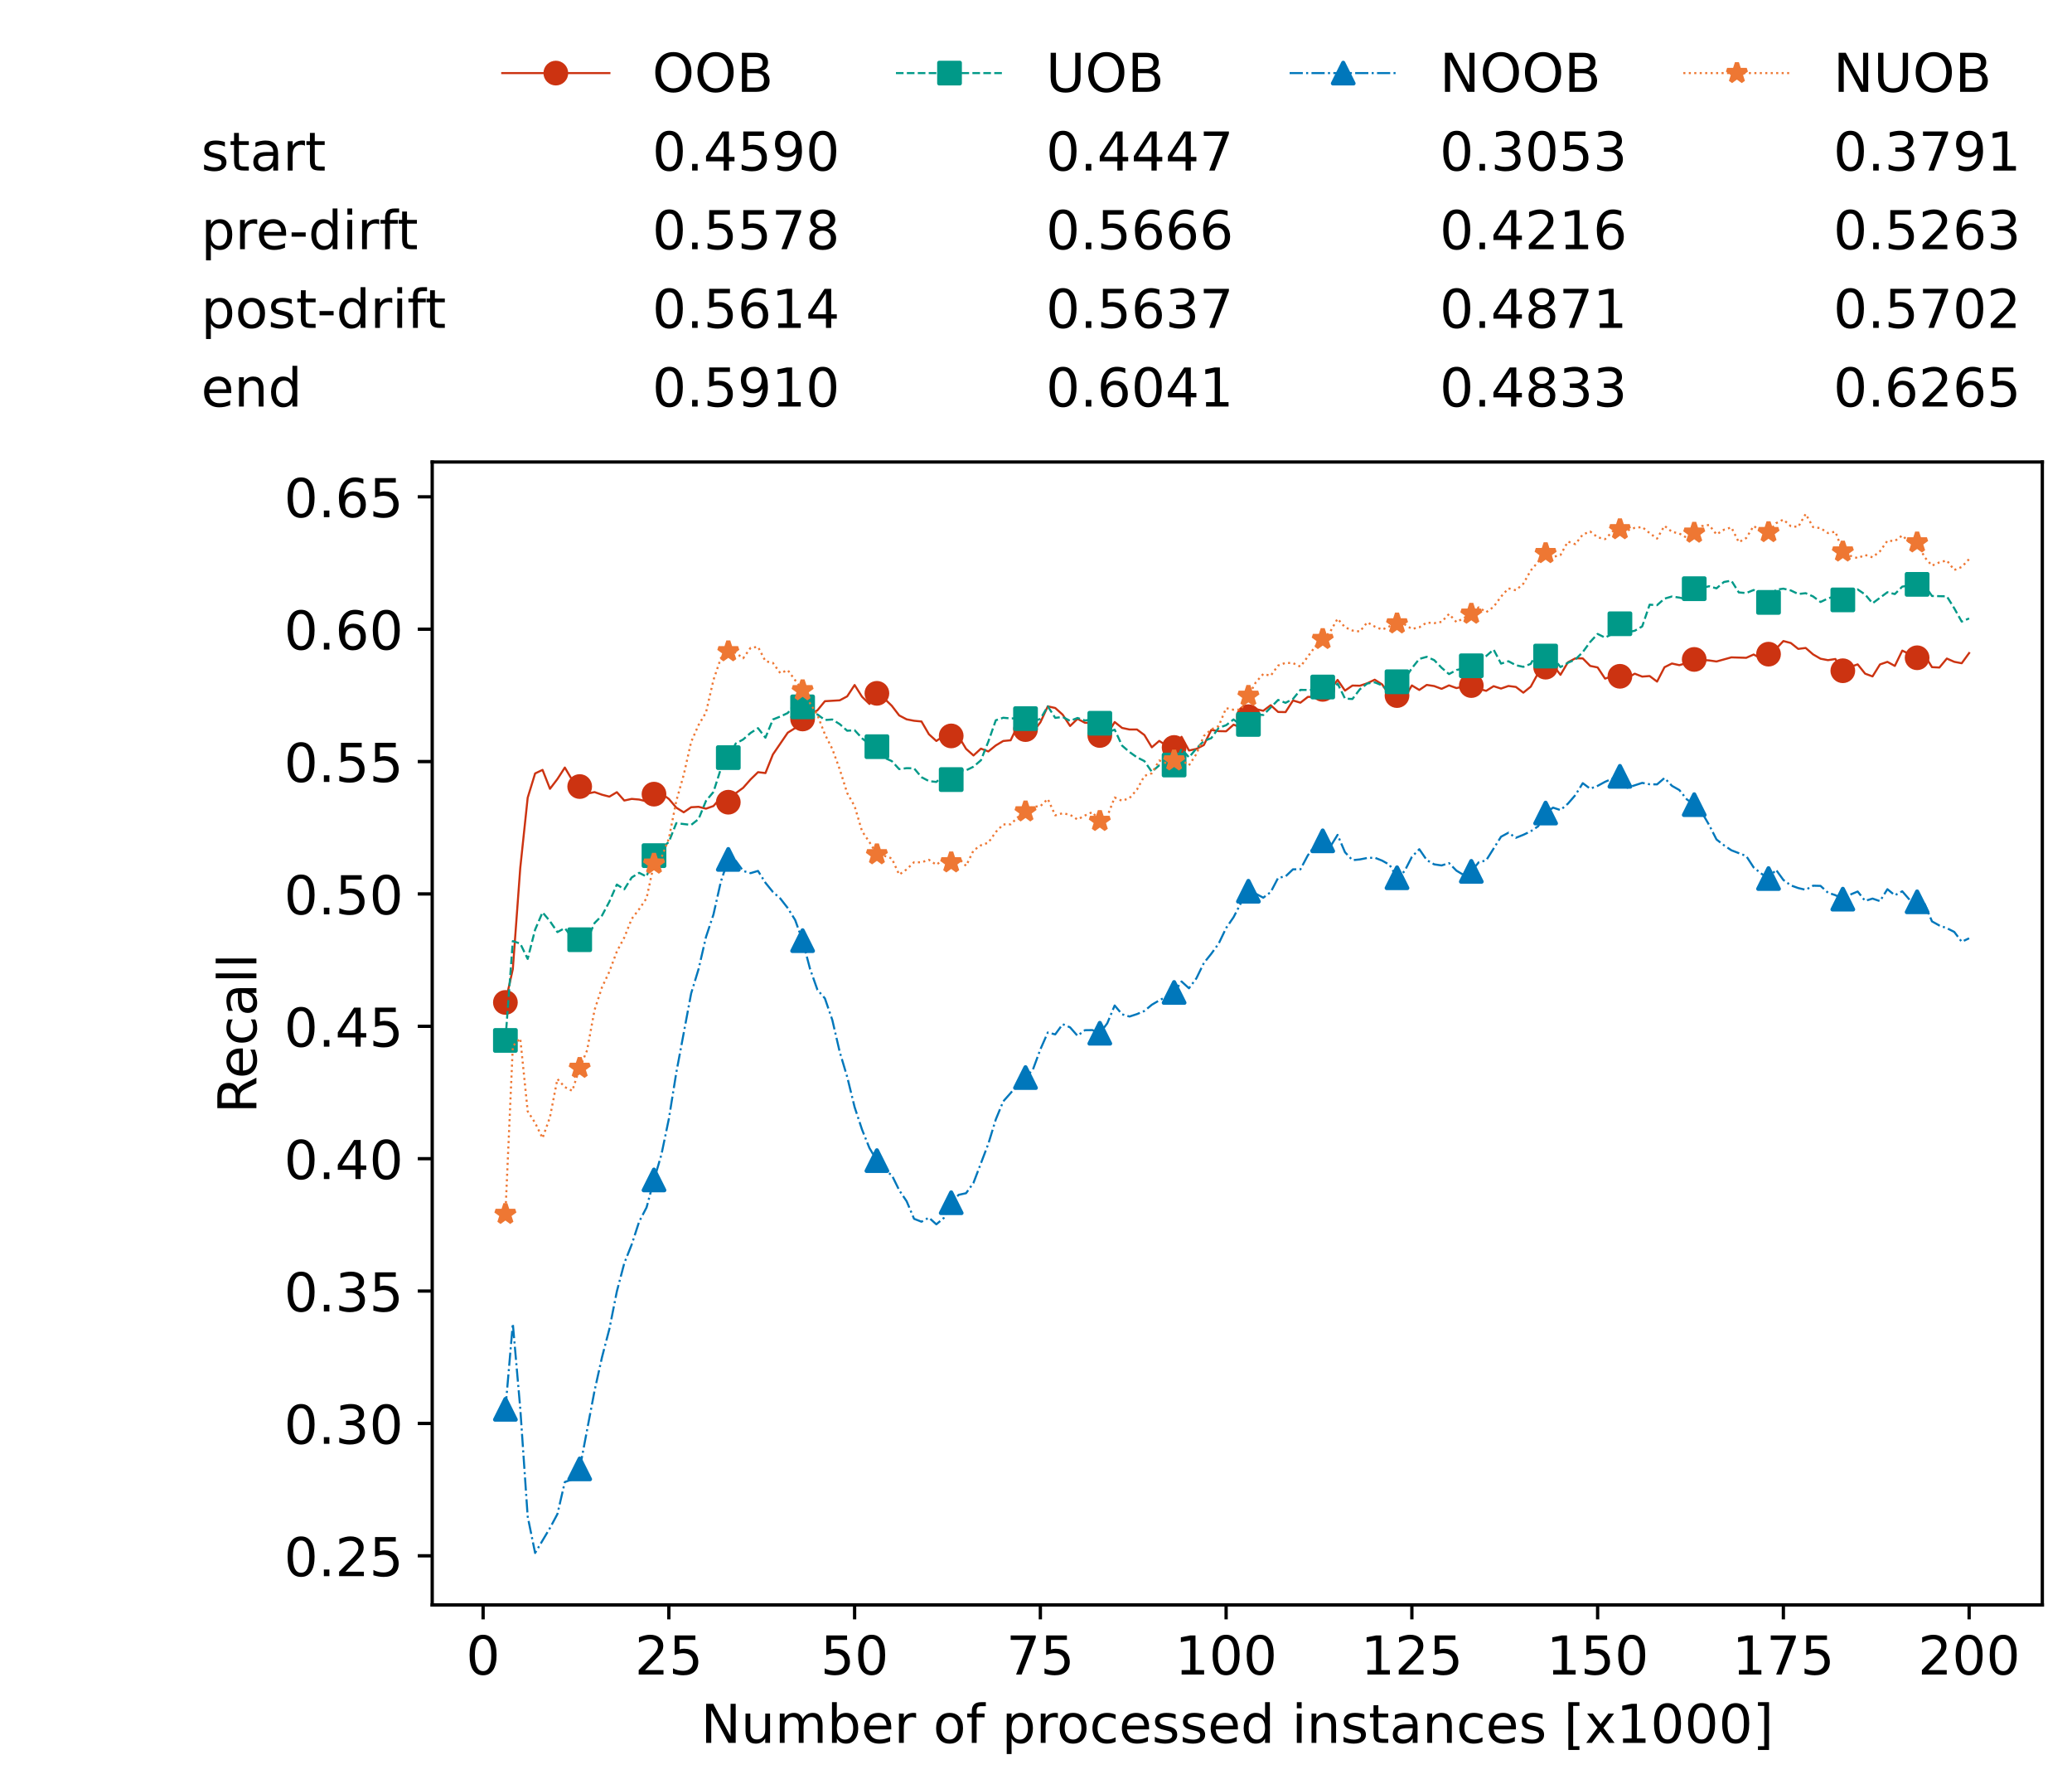 <?xml version="1.0" encoding="utf-8" standalone="no"?>
<!DOCTYPE svg PUBLIC "-//W3C//DTD SVG 1.1//EN"
  "http://www.w3.org/Graphics/SVG/1.1/DTD/svg11.dtd">
<!-- Created with matplotlib (https://matplotlib.org/) -->
<svg height="432.615pt" version="1.1" viewBox="0 0 502.65 432.615" width="502.65pt" xmlns="http://www.w3.org/2000/svg" xmlns:xlink="http://www.w3.org/1999/xlink">
 <defs>
  <style type="text/css">*{stroke-linecap:butt;stroke-linejoin:round;}</style>
 </defs>
 <g id="figure_1">
  <g id="patch_1">
   <path d="M 0 432.615 
L 502.65 432.615 
L 502.65 0 
L 0 0 
z
" style="fill:#ffffff;"/>
  </g>
  <g id="axes_1">
   <g id="patch_2">
    <path d="M 104.85 389.252 
L 495.45 389.252 
L 495.45 112.052 
L 104.85 112.052 
z
" style="fill:#ffffff;"/>
   </g>
   <g id="matplotlib.axis_1">
    <g id="xtick_1">
     <g id="line2d_1">
      <defs>
       <path d="M 0 0 
L 0 3.5 
" id="m3654a5666c" style="stroke:#000000;stroke-width:0.8;"/>
      </defs>
      <g>
       <use style="stroke:#000000;stroke-width:0.8;" x="117.197" xlink:href="#m3654a5666c" y="389.252"/>
      </g>
     </g>
     <g id="text_1">
      <!-- 0 -->
      <g transform="translate(113.061 406.13)scale(0.13 -0.13)">
       <defs>
        <path d="M 31.781 66.406 
Q 24.172 66.406 20.328 58.906 
Q 16.5 51.422 16.5 36.375 
Q 16.5 21.391 20.328 13.891 
Q 24.172 6.391 31.781 6.391 
Q 39.453 6.391 43.281 13.891 
Q 47.125 21.391 47.125 36.375 
Q 47.125 51.422 43.281 58.906 
Q 39.453 66.406 31.781 66.406 
z
M 31.781 74.219 
Q 44.047 74.219 50.516 64.516 
Q 56.984 54.828 56.984 36.375 
Q 56.984 17.969 50.516 8.266 
Q 44.047 -1.422 31.781 -1.422 
Q 19.531 -1.422 13.062 8.266 
Q 6.594 17.969 6.594 36.375 
Q 6.594 54.828 13.062 64.516 
Q 19.531 74.219 31.781 74.219 
z
" id="DejaVuSans-48"/>
       </defs>
       <use xlink:href="#DejaVuSans-48"/>
      </g>
     </g>
    </g>
    <g id="xtick_2">
     <g id="line2d_2">
      <g>
       <use style="stroke:#000000;stroke-width:0.8;" x="162.259" xlink:href="#m3654a5666c" y="389.252"/>
      </g>
     </g>
     <g id="text_2">
      <!-- 25 -->
      <g transform="translate(153.988 406.13)scale(0.13 -0.13)">
       <defs>
        <path d="M 19.188 8.297 
L 53.609 8.297 
L 53.609 0 
L 7.328 0 
L 7.328 8.297 
Q 12.938 14.109 22.625 23.891 
Q 32.328 33.688 34.812 36.531 
Q 39.547 41.844 41.422 45.531 
Q 43.312 49.219 43.312 52.781 
Q 43.312 58.594 39.234 62.25 
Q 35.156 65.922 28.609 65.922 
Q 23.969 65.922 18.812 64.312 
Q 13.672 62.703 7.812 59.422 
L 7.812 69.391 
Q 13.766 71.781 18.938 73 
Q 24.125 74.219 28.422 74.219 
Q 39.75 74.219 46.484 68.547 
Q 53.219 62.891 53.219 53.422 
Q 53.219 48.922 51.531 44.891 
Q 49.859 40.875 45.406 35.406 
Q 44.188 33.984 37.641 27.219 
Q 31.109 20.453 19.188 8.297 
z
" id="DejaVuSans-50"/>
        <path d="M 10.797 72.906 
L 49.516 72.906 
L 49.516 64.594 
L 19.828 64.594 
L 19.828 46.734 
Q 21.969 47.469 24.109 47.828 
Q 26.266 48.188 28.422 48.188 
Q 40.625 48.188 47.75 41.5 
Q 54.891 34.812 54.891 23.391 
Q 54.891 11.625 47.562 5.094 
Q 40.234 -1.422 26.906 -1.422 
Q 22.312 -1.422 17.547 -0.641 
Q 12.797 0.141 7.719 1.703 
L 7.719 11.625 
Q 12.109 9.234 16.797 8.062 
Q 21.484 6.891 26.703 6.891 
Q 35.156 6.891 40.078 11.328 
Q 45.016 15.766 45.016 23.391 
Q 45.016 31 40.078 35.438 
Q 35.156 39.891 26.703 39.891 
Q 22.75 39.891 18.812 39.016 
Q 14.891 38.141 10.797 36.281 
z
" id="DejaVuSans-53"/>
       </defs>
       <use xlink:href="#DejaVuSans-50"/>
       <use x="63.623" xlink:href="#DejaVuSans-53"/>
      </g>
     </g>
    </g>
    <g id="xtick_3">
     <g id="line2d_3">
      <g>
       <use style="stroke:#000000;stroke-width:0.8;" x="207.322" xlink:href="#m3654a5666c" y="389.252"/>
      </g>
     </g>
     <g id="text_3">
      <!-- 50 -->
      <g transform="translate(199.05 406.13)scale(0.13 -0.13)">
       <use xlink:href="#DejaVuSans-53"/>
       <use x="63.623" xlink:href="#DejaVuSans-48"/>
      </g>
     </g>
    </g>
    <g id="xtick_4">
     <g id="line2d_4">
      <g>
       <use style="stroke:#000000;stroke-width:0.8;" x="252.384" xlink:href="#m3654a5666c" y="389.252"/>
      </g>
     </g>
     <g id="text_4">
      <!-- 75 -->
      <g transform="translate(244.113 406.13)scale(0.13 -0.13)">
       <defs>
        <path d="M 8.203 72.906 
L 55.078 72.906 
L 55.078 68.703 
L 28.609 0 
L 18.312 0 
L 43.219 64.594 
L 8.203 64.594 
z
" id="DejaVuSans-55"/>
       </defs>
       <use xlink:href="#DejaVuSans-55"/>
       <use x="63.623" xlink:href="#DejaVuSans-53"/>
      </g>
     </g>
    </g>
    <g id="xtick_5">
     <g id="line2d_5">
      <g>
       <use style="stroke:#000000;stroke-width:0.8;" x="297.446" xlink:href="#m3654a5666c" y="389.252"/>
      </g>
     </g>
     <g id="text_5">
      <!-- 100 -->
      <g transform="translate(285.039 406.13)scale(0.13 -0.13)">
       <defs>
        <path d="M 12.406 8.297 
L 28.516 8.297 
L 28.516 63.922 
L 10.984 60.406 
L 10.984 69.391 
L 28.422 72.906 
L 38.281 72.906 
L 38.281 8.297 
L 54.391 8.297 
L 54.391 0 
L 12.406 0 
z
" id="DejaVuSans-49"/>
       </defs>
       <use xlink:href="#DejaVuSans-49"/>
       <use x="63.623" xlink:href="#DejaVuSans-48"/>
       <use x="127.246" xlink:href="#DejaVuSans-48"/>
      </g>
     </g>
    </g>
    <g id="xtick_6">
     <g id="line2d_6">
      <g>
       <use style="stroke:#000000;stroke-width:0.8;" x="342.509" xlink:href="#m3654a5666c" y="389.252"/>
      </g>
     </g>
     <g id="text_6">
      <!-- 125 -->
      <g transform="translate(330.102 406.13)scale(0.13 -0.13)">
       <use xlink:href="#DejaVuSans-49"/>
       <use x="63.623" xlink:href="#DejaVuSans-50"/>
       <use x="127.246" xlink:href="#DejaVuSans-53"/>
      </g>
     </g>
    </g>
    <g id="xtick_7">
     <g id="line2d_7">
      <g>
       <use style="stroke:#000000;stroke-width:0.8;" x="387.571" xlink:href="#m3654a5666c" y="389.252"/>
      </g>
     </g>
     <g id="text_7">
      <!-- 150 -->
      <g transform="translate(375.164 406.13)scale(0.13 -0.13)">
       <use xlink:href="#DejaVuSans-49"/>
       <use x="63.623" xlink:href="#DejaVuSans-53"/>
       <use x="127.246" xlink:href="#DejaVuSans-48"/>
      </g>
     </g>
    </g>
    <g id="xtick_8">
     <g id="line2d_8">
      <g>
       <use style="stroke:#000000;stroke-width:0.8;" x="432.633" xlink:href="#m3654a5666c" y="389.252"/>
      </g>
     </g>
     <g id="text_8">
      <!-- 175 -->
      <g transform="translate(420.226 406.13)scale(0.13 -0.13)">
       <use xlink:href="#DejaVuSans-49"/>
       <use x="63.623" xlink:href="#DejaVuSans-55"/>
       <use x="127.246" xlink:href="#DejaVuSans-53"/>
      </g>
     </g>
    </g>
    <g id="xtick_9">
     <g id="line2d_9">
      <g>
       <use style="stroke:#000000;stroke-width:0.8;" x="477.695" xlink:href="#m3654a5666c" y="389.252"/>
      </g>
     </g>
     <g id="text_9">
      <!-- 200 -->
      <g transform="translate(465.289 406.13)scale(0.13 -0.13)">
       <use xlink:href="#DejaVuSans-50"/>
       <use x="63.623" xlink:href="#DejaVuSans-48"/>
       <use x="127.246" xlink:href="#DejaVuSans-48"/>
      </g>
     </g>
    </g>
    <g id="text_10">
     <!-- Number of processed instances [x1000] -->
     <g transform="translate(170.025 422.711)scale(0.13 -0.13)">
      <defs>
       <path d="M 9.812 72.906 
L 23.094 72.906 
L 55.422 11.922 
L 55.422 72.906 
L 64.984 72.906 
L 64.984 0 
L 51.703 0 
L 19.391 60.984 
L 19.391 0 
L 9.812 0 
z
" id="DejaVuSans-78"/>
       <path d="M 8.5 21.578 
L 8.5 54.688 
L 17.484 54.688 
L 17.484 21.922 
Q 17.484 14.156 20.5 10.266 
Q 23.531 6.391 29.594 6.391 
Q 36.859 6.391 41.078 11.031 
Q 45.312 15.672 45.312 23.688 
L 45.312 54.688 
L 54.297 54.688 
L 54.297 0 
L 45.312 0 
L 45.312 8.406 
Q 42.047 3.422 37.719 1 
Q 33.406 -1.422 27.688 -1.422 
Q 18.266 -1.422 13.375 4.438 
Q 8.5 10.297 8.5 21.578 
z
M 31.109 56 
z
" id="DejaVuSans-117"/>
       <path d="M 52 44.188 
Q 55.375 50.25 60.062 53.125 
Q 64.75 56 71.094 56 
Q 79.641 56 84.281 50.016 
Q 88.922 44.047 88.922 33.016 
L 88.922 0 
L 79.891 0 
L 79.891 32.719 
Q 79.891 40.578 77.094 44.375 
Q 74.312 48.188 68.609 48.188 
Q 61.625 48.188 57.562 43.547 
Q 53.516 38.922 53.516 30.906 
L 53.516 0 
L 44.484 0 
L 44.484 32.719 
Q 44.484 40.625 41.703 44.406 
Q 38.922 48.188 33.109 48.188 
Q 26.219 48.188 22.156 43.531 
Q 18.109 38.875 18.109 30.906 
L 18.109 0 
L 9.078 0 
L 9.078 54.688 
L 18.109 54.688 
L 18.109 46.188 
Q 21.188 51.219 25.484 53.609 
Q 29.781 56 35.688 56 
Q 41.656 56 45.828 52.969 
Q 50 49.953 52 44.188 
z
" id="DejaVuSans-109"/>
       <path d="M 48.688 27.297 
Q 48.688 37.203 44.609 42.844 
Q 40.531 48.484 33.406 48.484 
Q 26.266 48.484 22.188 42.844 
Q 18.109 37.203 18.109 27.297 
Q 18.109 17.391 22.188 11.75 
Q 26.266 6.109 33.406 6.109 
Q 40.531 6.109 44.609 11.75 
Q 48.688 17.391 48.688 27.297 
z
M 18.109 46.391 
Q 20.953 51.266 25.266 53.625 
Q 29.594 56 35.594 56 
Q 45.562 56 51.781 48.094 
Q 58.016 40.188 58.016 27.297 
Q 58.016 14.406 51.781 6.484 
Q 45.562 -1.422 35.594 -1.422 
Q 29.594 -1.422 25.266 0.953 
Q 20.953 3.328 18.109 8.203 
L 18.109 0 
L 9.078 0 
L 9.078 75.984 
L 18.109 75.984 
z
" id="DejaVuSans-98"/>
       <path d="M 56.203 29.594 
L 56.203 25.203 
L 14.891 25.203 
Q 15.484 15.922 20.484 11.062 
Q 25.484 6.203 34.422 6.203 
Q 39.594 6.203 44.453 7.469 
Q 49.312 8.734 54.109 11.281 
L 54.109 2.781 
Q 49.266 0.734 44.188 -0.344 
Q 39.109 -1.422 33.891 -1.422 
Q 20.797 -1.422 13.156 6.188 
Q 5.516 13.812 5.516 26.812 
Q 5.516 40.234 12.766 48.109 
Q 20.016 56 32.328 56 
Q 43.359 56 49.781 48.891 
Q 56.203 41.797 56.203 29.594 
z
M 47.219 32.234 
Q 47.125 39.594 43.094 43.984 
Q 39.062 48.391 32.422 48.391 
Q 24.906 48.391 20.391 44.141 
Q 15.875 39.891 15.188 32.172 
z
" id="DejaVuSans-101"/>
       <path d="M 41.109 46.297 
Q 39.594 47.172 37.812 47.578 
Q 36.031 48 33.891 48 
Q 26.266 48 22.188 43.047 
Q 18.109 38.094 18.109 28.812 
L 18.109 0 
L 9.078 0 
L 9.078 54.688 
L 18.109 54.688 
L 18.109 46.188 
Q 20.953 51.172 25.484 53.578 
Q 30.031 56 36.531 56 
Q 37.453 56 38.578 55.875 
Q 39.703 55.766 41.062 55.516 
z
" id="DejaVuSans-114"/>
       <path id="DejaVuSans-32"/>
       <path d="M 30.609 48.391 
Q 23.391 48.391 19.188 42.75 
Q 14.984 37.109 14.984 27.297 
Q 14.984 17.484 19.156 11.844 
Q 23.344 6.203 30.609 6.203 
Q 37.797 6.203 41.984 11.859 
Q 46.188 17.531 46.188 27.297 
Q 46.188 37.016 41.984 42.703 
Q 37.797 48.391 30.609 48.391 
z
M 30.609 56 
Q 42.328 56 49.016 48.375 
Q 55.719 40.766 55.719 27.297 
Q 55.719 13.875 49.016 6.219 
Q 42.328 -1.422 30.609 -1.422 
Q 18.844 -1.422 12.172 6.219 
Q 5.516 13.875 5.516 27.297 
Q 5.516 40.766 12.172 48.375 
Q 18.844 56 30.609 56 
z
" id="DejaVuSans-111"/>
       <path d="M 37.109 75.984 
L 37.109 68.5 
L 28.516 68.5 
Q 23.688 68.5 21.797 66.547 
Q 19.922 64.594 19.922 59.516 
L 19.922 54.688 
L 34.719 54.688 
L 34.719 47.703 
L 19.922 47.703 
L 19.922 0 
L 10.891 0 
L 10.891 47.703 
L 2.297 47.703 
L 2.297 54.688 
L 10.891 54.688 
L 10.891 58.5 
Q 10.891 67.625 15.141 71.797 
Q 19.391 75.984 28.609 75.984 
z
" id="DejaVuSans-102"/>
       <path d="M 18.109 8.203 
L 18.109 -20.797 
L 9.078 -20.797 
L 9.078 54.688 
L 18.109 54.688 
L 18.109 46.391 
Q 20.953 51.266 25.266 53.625 
Q 29.594 56 35.594 56 
Q 45.562 56 51.781 48.094 
Q 58.016 40.188 58.016 27.297 
Q 58.016 14.406 51.781 6.484 
Q 45.562 -1.422 35.594 -1.422 
Q 29.594 -1.422 25.266 0.953 
Q 20.953 3.328 18.109 8.203 
z
M 48.688 27.297 
Q 48.688 37.203 44.609 42.844 
Q 40.531 48.484 33.406 48.484 
Q 26.266 48.484 22.188 42.844 
Q 18.109 37.203 18.109 27.297 
Q 18.109 17.391 22.188 11.75 
Q 26.266 6.109 33.406 6.109 
Q 40.531 6.109 44.609 11.75 
Q 48.688 17.391 48.688 27.297 
z
" id="DejaVuSans-112"/>
       <path d="M 48.781 52.594 
L 48.781 44.188 
Q 44.969 46.297 41.141 47.344 
Q 37.312 48.391 33.406 48.391 
Q 24.656 48.391 19.812 42.844 
Q 14.984 37.312 14.984 27.297 
Q 14.984 17.281 19.812 11.734 
Q 24.656 6.203 33.406 6.203 
Q 37.312 6.203 41.141 7.25 
Q 44.969 8.297 48.781 10.406 
L 48.781 2.094 
Q 45.016 0.344 40.984 -0.531 
Q 36.969 -1.422 32.422 -1.422 
Q 20.062 -1.422 12.781 6.344 
Q 5.516 14.109 5.516 27.297 
Q 5.516 40.672 12.859 48.328 
Q 20.219 56 33.016 56 
Q 37.156 56 41.109 55.141 
Q 45.062 54.297 48.781 52.594 
z
" id="DejaVuSans-99"/>
       <path d="M 44.281 53.078 
L 44.281 44.578 
Q 40.484 46.531 36.375 47.5 
Q 32.281 48.484 27.875 48.484 
Q 21.188 48.484 17.844 46.438 
Q 14.5 44.391 14.5 40.281 
Q 14.5 37.156 16.891 35.375 
Q 19.281 33.594 26.516 31.984 
L 29.594 31.297 
Q 39.156 29.25 43.188 25.516 
Q 47.219 21.781 47.219 15.094 
Q 47.219 7.469 41.188 3.016 
Q 35.156 -1.422 24.609 -1.422 
Q 20.219 -1.422 15.453 -0.562 
Q 10.688 0.297 5.422 2 
L 5.422 11.281 
Q 10.406 8.688 15.234 7.391 
Q 20.062 6.109 24.812 6.109 
Q 31.156 6.109 34.562 8.281 
Q 37.984 10.453 37.984 14.406 
Q 37.984 18.062 35.516 20.016 
Q 33.062 21.969 24.703 23.781 
L 21.578 24.516 
Q 13.234 26.266 9.516 29.906 
Q 5.812 33.547 5.812 39.891 
Q 5.812 47.609 11.281 51.797 
Q 16.75 56 26.812 56 
Q 31.781 56 36.172 55.266 
Q 40.578 54.547 44.281 53.078 
z
" id="DejaVuSans-115"/>
       <path d="M 45.406 46.391 
L 45.406 75.984 
L 54.391 75.984 
L 54.391 0 
L 45.406 0 
L 45.406 8.203 
Q 42.578 3.328 38.25 0.953 
Q 33.938 -1.422 27.875 -1.422 
Q 17.969 -1.422 11.734 6.484 
Q 5.516 14.406 5.516 27.297 
Q 5.516 40.188 11.734 48.094 
Q 17.969 56 27.875 56 
Q 33.938 56 38.25 53.625 
Q 42.578 51.266 45.406 46.391 
z
M 14.797 27.297 
Q 14.797 17.391 18.875 11.75 
Q 22.953 6.109 30.078 6.109 
Q 37.203 6.109 41.297 11.75 
Q 45.406 17.391 45.406 27.297 
Q 45.406 37.203 41.297 42.844 
Q 37.203 48.484 30.078 48.484 
Q 22.953 48.484 18.875 42.844 
Q 14.797 37.203 14.797 27.297 
z
" id="DejaVuSans-100"/>
       <path d="M 9.422 54.688 
L 18.406 54.688 
L 18.406 0 
L 9.422 0 
z
M 9.422 75.984 
L 18.406 75.984 
L 18.406 64.594 
L 9.422 64.594 
z
" id="DejaVuSans-105"/>
       <path d="M 54.891 33.016 
L 54.891 0 
L 45.906 0 
L 45.906 32.719 
Q 45.906 40.484 42.875 44.328 
Q 39.844 48.188 33.797 48.188 
Q 26.516 48.188 22.312 43.547 
Q 18.109 38.922 18.109 30.906 
L 18.109 0 
L 9.078 0 
L 9.078 54.688 
L 18.109 54.688 
L 18.109 46.188 
Q 21.344 51.125 25.703 53.562 
Q 30.078 56 35.797 56 
Q 45.219 56 50.047 50.172 
Q 54.891 44.344 54.891 33.016 
z
" id="DejaVuSans-110"/>
       <path d="M 18.312 70.219 
L 18.312 54.688 
L 36.812 54.688 
L 36.812 47.703 
L 18.312 47.703 
L 18.312 18.016 
Q 18.312 11.328 20.141 9.422 
Q 21.969 7.516 27.594 7.516 
L 36.812 7.516 
L 36.812 0 
L 27.594 0 
Q 17.188 0 13.234 3.875 
Q 9.281 7.766 9.281 18.016 
L 9.281 47.703 
L 2.688 47.703 
L 2.688 54.688 
L 9.281 54.688 
L 9.281 70.219 
z
" id="DejaVuSans-116"/>
       <path d="M 34.281 27.484 
Q 23.391 27.484 19.188 25 
Q 14.984 22.516 14.984 16.5 
Q 14.984 11.719 18.141 8.906 
Q 21.297 6.109 26.703 6.109 
Q 34.188 6.109 38.703 11.406 
Q 43.219 16.703 43.219 25.484 
L 43.219 27.484 
z
M 52.203 31.203 
L 52.203 0 
L 43.219 0 
L 43.219 8.297 
Q 40.141 3.328 35.547 0.953 
Q 30.953 -1.422 24.312 -1.422 
Q 15.922 -1.422 10.953 3.297 
Q 6 8.016 6 15.922 
Q 6 25.141 12.172 29.828 
Q 18.359 34.516 30.609 34.516 
L 43.219 34.516 
L 43.219 35.406 
Q 43.219 41.609 39.141 45 
Q 35.062 48.391 27.688 48.391 
Q 23 48.391 18.547 47.266 
Q 14.109 46.141 10.016 43.891 
L 10.016 52.203 
Q 14.938 54.109 19.578 55.047 
Q 24.219 56 28.609 56 
Q 40.484 56 46.344 49.844 
Q 52.203 43.703 52.203 31.203 
z
" id="DejaVuSans-97"/>
       <path d="M 8.594 75.984 
L 29.297 75.984 
L 29.297 69 
L 17.578 69 
L 17.578 -6.203 
L 29.297 -6.203 
L 29.297 -13.188 
L 8.594 -13.188 
z
" id="DejaVuSans-91"/>
       <path d="M 54.891 54.688 
L 35.109 28.078 
L 55.906 0 
L 45.312 0 
L 29.391 21.484 
L 13.484 0 
L 2.875 0 
L 24.125 28.609 
L 4.688 54.688 
L 15.281 54.688 
L 29.781 35.203 
L 44.281 54.688 
z
" id="DejaVuSans-120"/>
       <path d="M 30.422 75.984 
L 30.422 -13.188 
L 9.719 -13.188 
L 9.719 -6.203 
L 21.391 -6.203 
L 21.391 69 
L 9.719 69 
L 9.719 75.984 
z
" id="DejaVuSans-93"/>
      </defs>
      <use xlink:href="#DejaVuSans-78"/>
      <use x="74.805" xlink:href="#DejaVuSans-117"/>
      <use x="138.184" xlink:href="#DejaVuSans-109"/>
      <use x="235.596" xlink:href="#DejaVuSans-98"/>
      <use x="299.072" xlink:href="#DejaVuSans-101"/>
      <use x="360.596" xlink:href="#DejaVuSans-114"/>
      <use x="401.709" xlink:href="#DejaVuSans-32"/>
      <use x="433.496" xlink:href="#DejaVuSans-111"/>
      <use x="494.678" xlink:href="#DejaVuSans-102"/>
      <use x="529.883" xlink:href="#DejaVuSans-32"/>
      <use x="561.67" xlink:href="#DejaVuSans-112"/>
      <use x="625.146" xlink:href="#DejaVuSans-114"/>
      <use x="664.01" xlink:href="#DejaVuSans-111"/>
      <use x="725.191" xlink:href="#DejaVuSans-99"/>
      <use x="780.172" xlink:href="#DejaVuSans-101"/>
      <use x="841.695" xlink:href="#DejaVuSans-115"/>
      <use x="893.795" xlink:href="#DejaVuSans-115"/>
      <use x="945.895" xlink:href="#DejaVuSans-101"/>
      <use x="1007.418" xlink:href="#DejaVuSans-100"/>
      <use x="1070.895" xlink:href="#DejaVuSans-32"/>
      <use x="1102.682" xlink:href="#DejaVuSans-105"/>
      <use x="1130.465" xlink:href="#DejaVuSans-110"/>
      <use x="1193.844" xlink:href="#DejaVuSans-115"/>
      <use x="1245.943" xlink:href="#DejaVuSans-116"/>
      <use x="1285.152" xlink:href="#DejaVuSans-97"/>
      <use x="1346.432" xlink:href="#DejaVuSans-110"/>
      <use x="1409.811" xlink:href="#DejaVuSans-99"/>
      <use x="1464.791" xlink:href="#DejaVuSans-101"/>
      <use x="1526.314" xlink:href="#DejaVuSans-115"/>
      <use x="1578.414" xlink:href="#DejaVuSans-32"/>
      <use x="1610.201" xlink:href="#DejaVuSans-91"/>
      <use x="1649.215" xlink:href="#DejaVuSans-120"/>
      <use x="1708.395" xlink:href="#DejaVuSans-49"/>
      <use x="1772.018" xlink:href="#DejaVuSans-48"/>
      <use x="1835.641" xlink:href="#DejaVuSans-48"/>
      <use x="1899.264" xlink:href="#DejaVuSans-48"/>
      <use x="1962.887" xlink:href="#DejaVuSans-93"/>
     </g>
    </g>
   </g>
   <g id="matplotlib.axis_2">
    <g id="ytick_1">
     <g id="line2d_10">
      <defs>
       <path d="M 0 0 
L -3.5 0 
" id="m3a28f48599" style="stroke:#000000;stroke-width:0.8;"/>
      </defs>
      <g>
       <use style="stroke:#000000;stroke-width:0.8;" x="104.85" xlink:href="#m3a28f48599" y="377.335"/>
      </g>
     </g>
     <g id="text_11">
      <!-- 0.25 -->
      <g transform="translate(68.905 382.274)scale(0.13 -0.13)">
       <defs>
        <path d="M 10.688 12.406 
L 21 12.406 
L 21 0 
L 10.688 0 
z
" id="DejaVuSans-46"/>
       </defs>
       <use xlink:href="#DejaVuSans-48"/>
       <use x="63.623" xlink:href="#DejaVuSans-46"/>
       <use x="95.41" xlink:href="#DejaVuSans-50"/>
       <use x="159.033" xlink:href="#DejaVuSans-53"/>
      </g>
     </g>
    </g>
    <g id="ytick_2">
     <g id="line2d_11">
      <g>
       <use style="stroke:#000000;stroke-width:0.8;" x="104.85" xlink:href="#m3a28f48599" y="345.23"/>
      </g>
     </g>
     <g id="text_12">
      <!-- 0.30 -->
      <g transform="translate(68.905 350.169)scale(0.13 -0.13)">
       <defs>
        <path d="M 40.578 39.312 
Q 47.656 37.797 51.625 33 
Q 55.609 28.219 55.609 21.188 
Q 55.609 10.406 48.188 4.484 
Q 40.766 -1.422 27.094 -1.422 
Q 22.516 -1.422 17.656 -0.516 
Q 12.797 0.391 7.625 2.203 
L 7.625 11.719 
Q 11.719 9.328 16.594 8.109 
Q 21.484 6.891 26.812 6.891 
Q 36.078 6.891 40.938 10.547 
Q 45.797 14.203 45.797 21.188 
Q 45.797 27.641 41.281 31.266 
Q 36.766 34.906 28.719 34.906 
L 20.219 34.906 
L 20.219 43.016 
L 29.109 43.016 
Q 36.375 43.016 40.234 45.922 
Q 44.094 48.828 44.094 54.297 
Q 44.094 59.906 40.109 62.906 
Q 36.141 65.922 28.719 65.922 
Q 24.656 65.922 20.016 65.031 
Q 15.375 64.156 9.812 62.312 
L 9.812 71.094 
Q 15.438 72.656 20.344 73.438 
Q 25.25 74.219 29.594 74.219 
Q 40.828 74.219 47.359 69.109 
Q 53.906 64.016 53.906 55.328 
Q 53.906 49.266 50.438 45.094 
Q 46.969 40.922 40.578 39.312 
z
" id="DejaVuSans-51"/>
       </defs>
       <use xlink:href="#DejaVuSans-48"/>
       <use x="63.623" xlink:href="#DejaVuSans-46"/>
       <use x="95.41" xlink:href="#DejaVuSans-51"/>
       <use x="159.033" xlink:href="#DejaVuSans-48"/>
      </g>
     </g>
    </g>
    <g id="ytick_3">
     <g id="line2d_12">
      <g>
       <use style="stroke:#000000;stroke-width:0.8;" x="104.85" xlink:href="#m3a28f48599" y="313.125"/>
      </g>
     </g>
     <g id="text_13">
      <!-- 0.35 -->
      <g transform="translate(68.905 318.064)scale(0.13 -0.13)">
       <use xlink:href="#DejaVuSans-48"/>
       <use x="63.623" xlink:href="#DejaVuSans-46"/>
       <use x="95.41" xlink:href="#DejaVuSans-51"/>
       <use x="159.033" xlink:href="#DejaVuSans-53"/>
      </g>
     </g>
    </g>
    <g id="ytick_4">
     <g id="line2d_13">
      <g>
       <use style="stroke:#000000;stroke-width:0.8;" x="104.85" xlink:href="#m3a28f48599" y="281.021"/>
      </g>
     </g>
     <g id="text_14">
      <!-- 0.40 -->
      <g transform="translate(68.905 285.96)scale(0.13 -0.13)">
       <defs>
        <path d="M 37.797 64.312 
L 12.891 25.391 
L 37.797 25.391 
z
M 35.203 72.906 
L 47.609 72.906 
L 47.609 25.391 
L 58.016 25.391 
L 58.016 17.188 
L 47.609 17.188 
L 47.609 0 
L 37.797 0 
L 37.797 17.188 
L 4.891 17.188 
L 4.891 26.703 
z
" id="DejaVuSans-52"/>
       </defs>
       <use xlink:href="#DejaVuSans-48"/>
       <use x="63.623" xlink:href="#DejaVuSans-46"/>
       <use x="95.41" xlink:href="#DejaVuSans-52"/>
       <use x="159.033" xlink:href="#DejaVuSans-48"/>
      </g>
     </g>
    </g>
    <g id="ytick_5">
     <g id="line2d_14">
      <g>
       <use style="stroke:#000000;stroke-width:0.8;" x="104.85" xlink:href="#m3a28f48599" y="248.916"/>
      </g>
     </g>
     <g id="text_15">
      <!-- 0.45 -->
      <g transform="translate(68.905 253.855)scale(0.13 -0.13)">
       <use xlink:href="#DejaVuSans-48"/>
       <use x="63.623" xlink:href="#DejaVuSans-46"/>
       <use x="95.41" xlink:href="#DejaVuSans-52"/>
       <use x="159.033" xlink:href="#DejaVuSans-53"/>
      </g>
     </g>
    </g>
    <g id="ytick_6">
     <g id="line2d_15">
      <g>
       <use style="stroke:#000000;stroke-width:0.8;" x="104.85" xlink:href="#m3a28f48599" y="216.811"/>
      </g>
     </g>
     <g id="text_16">
      <!-- 0.50 -->
      <g transform="translate(68.905 221.75)scale(0.13 -0.13)">
       <use xlink:href="#DejaVuSans-48"/>
       <use x="63.623" xlink:href="#DejaVuSans-46"/>
       <use x="95.41" xlink:href="#DejaVuSans-53"/>
       <use x="159.033" xlink:href="#DejaVuSans-48"/>
      </g>
     </g>
    </g>
    <g id="ytick_7">
     <g id="line2d_16">
      <g>
       <use style="stroke:#000000;stroke-width:0.8;" x="104.85" xlink:href="#m3a28f48599" y="184.706"/>
      </g>
     </g>
     <g id="text_17">
      <!-- 0.55 -->
      <g transform="translate(68.905 189.645)scale(0.13 -0.13)">
       <use xlink:href="#DejaVuSans-48"/>
       <use x="63.623" xlink:href="#DejaVuSans-46"/>
       <use x="95.41" xlink:href="#DejaVuSans-53"/>
       <use x="159.033" xlink:href="#DejaVuSans-53"/>
      </g>
     </g>
    </g>
    <g id="ytick_8">
     <g id="line2d_17">
      <g>
       <use style="stroke:#000000;stroke-width:0.8;" x="104.85" xlink:href="#m3a28f48599" y="152.601"/>
      </g>
     </g>
     <g id="text_18">
      <!-- 0.60 -->
      <g transform="translate(68.905 157.54)scale(0.13 -0.13)">
       <defs>
        <path d="M 33.016 40.375 
Q 26.375 40.375 22.484 35.828 
Q 18.609 31.297 18.609 23.391 
Q 18.609 15.531 22.484 10.953 
Q 26.375 6.391 33.016 6.391 
Q 39.656 6.391 43.531 10.953 
Q 47.406 15.531 47.406 23.391 
Q 47.406 31.297 43.531 35.828 
Q 39.656 40.375 33.016 40.375 
z
M 52.594 71.297 
L 52.594 62.312 
Q 48.875 64.062 45.094 64.984 
Q 41.312 65.922 37.594 65.922 
Q 27.828 65.922 22.672 59.328 
Q 17.531 52.734 16.797 39.406 
Q 19.672 43.656 24.016 45.922 
Q 28.375 48.188 33.594 48.188 
Q 44.578 48.188 50.953 41.516 
Q 57.328 34.859 57.328 23.391 
Q 57.328 12.156 50.688 5.359 
Q 44.047 -1.422 33.016 -1.422 
Q 20.359 -1.422 13.672 8.266 
Q 6.984 17.969 6.984 36.375 
Q 6.984 53.656 15.188 63.938 
Q 23.391 74.219 37.203 74.219 
Q 40.922 74.219 44.703 73.484 
Q 48.484 72.75 52.594 71.297 
z
" id="DejaVuSans-54"/>
       </defs>
       <use xlink:href="#DejaVuSans-48"/>
       <use x="63.623" xlink:href="#DejaVuSans-46"/>
       <use x="95.41" xlink:href="#DejaVuSans-54"/>
       <use x="159.033" xlink:href="#DejaVuSans-48"/>
      </g>
     </g>
    </g>
    <g id="ytick_9">
     <g id="line2d_18">
      <g>
       <use style="stroke:#000000;stroke-width:0.8;" x="104.85" xlink:href="#m3a28f48599" y="120.497"/>
      </g>
     </g>
     <g id="text_19">
      <!-- 0.65 -->
      <g transform="translate(68.905 125.436)scale(0.13 -0.13)">
       <use xlink:href="#DejaVuSans-48"/>
       <use x="63.623" xlink:href="#DejaVuSans-46"/>
       <use x="95.41" xlink:href="#DejaVuSans-54"/>
       <use x="159.033" xlink:href="#DejaVuSans-53"/>
      </g>
     </g>
    </g>
    <g id="text_20">
     <!-- Recall -->
     <g transform="translate(62.201 270.044)rotate(-90)scale(0.13 -0.13)">
      <defs>
       <path d="M 44.391 34.188 
Q 47.562 33.109 50.562 29.594 
Q 53.562 26.078 56.594 19.922 
L 66.609 0 
L 56 0 
L 46.688 18.703 
Q 43.062 26.031 39.672 28.422 
Q 36.281 30.812 30.422 30.812 
L 19.672 30.812 
L 19.672 0 
L 9.812 0 
L 9.812 72.906 
L 32.078 72.906 
Q 44.578 72.906 50.734 67.672 
Q 56.891 62.453 56.891 51.906 
Q 56.891 45.016 53.688 40.469 
Q 50.484 35.938 44.391 34.188 
z
M 19.672 64.797 
L 19.672 38.922 
L 32.078 38.922 
Q 39.203 38.922 42.844 42.219 
Q 46.484 45.516 46.484 51.906 
Q 46.484 58.297 42.844 61.547 
Q 39.203 64.797 32.078 64.797 
z
" id="DejaVuSans-82"/>
       <path d="M 9.422 75.984 
L 18.406 75.984 
L 18.406 0 
L 9.422 0 
z
" id="DejaVuSans-108"/>
      </defs>
      <use xlink:href="#DejaVuSans-82"/>
      <use x="64.982" xlink:href="#DejaVuSans-101"/>
      <use x="126.506" xlink:href="#DejaVuSans-99"/>
      <use x="181.486" xlink:href="#DejaVuSans-97"/>
      <use x="242.766" xlink:href="#DejaVuSans-108"/>
      <use x="270.549" xlink:href="#DejaVuSans-108"/>
     </g>
    </g>
   </g>
   <g id="line2d_19"/>
   <g id="line2d_20"/>
   <g id="line2d_21"/>
   <g id="line2d_22"/>
   <g id="line2d_23"/>
   <g id="line2d_24">
    <path clip-path="url(#pa3de0a6882)" d="M 122.605 243.126 
L 124.407 235.025 
L 126.21 210.516 
L 128.012 193.472 
L 129.815 187.586 
L 131.617 186.724 
L 133.419 191.312 
L 135.222 188.95 
L 137.024 186.156 
L 138.827 189.221 
L 140.629 190.764 
L 142.432 192.493 
L 144.234 192.109 
L 146.037 192.743 
L 147.839 193.211 
L 149.642 192.133 
L 151.444 194.154 
L 153.247 193.761 
L 155.049 193.918 
L 156.852 194.348 
L 158.654 192.607 
L 160.457 192.475 
L 162.259 193.769 
L 164.062 195.884 
L 165.864 197.013 
L 167.667 195.782 
L 169.469 195.68 
L 171.272 196.13 
L 173.074 195.492 
L 174.877 193.444 
L 176.679 194.562 
L 178.482 192.374 
L 180.284 191.072 
L 182.087 189.03 
L 183.889 187.277 
L 185.692 187.495 
L 187.494 182.99 
L 191.099 177.703 
L 192.902 176.578 
L 194.704 174.376 
L 198.309 172.264 
L 200.112 170.066 
L 203.717 169.852 
L 205.519 168.893 
L 207.322 166.138 
L 209.124 168.991 
L 210.927 170.734 
L 212.729 168.156 
L 214.532 169.42 
L 216.334 171.168 
L 218.137 173.517 
L 219.939 174.462 
L 221.742 174.811 
L 223.544 174.984 
L 225.347 178.078 
L 227.149 179.713 
L 228.952 178.462 
L 232.557 178.617 
L 234.359 181.62 
L 236.162 183.227 
L 237.964 181.573 
L 239.767 182.25 
L 241.569 180.793 
L 243.372 179.715 
L 245.174 179.544 
L 246.976 175.798 
L 248.779 176.951 
L 250.581 177.531 
L 252.384 175.196 
L 254.186 171.314 
L 255.989 171.711 
L 257.791 173.321 
L 259.594 176.077 
L 261.396 174.348 
L 263.199 175.292 
L 265.001 175.353 
L 266.804 178.382 
L 268.606 178.13 
L 270.409 175.117 
L 272.211 176.549 
L 274.014 176.93 
L 275.816 176.923 
L 277.619 178.265 
L 279.421 181.247 
L 281.224 179.693 
L 283.026 180.875 
L 284.829 181.288 
L 286.631 178.699 
L 288.434 182.022 
L 290.236 181.64 
L 292.039 180.702 
L 293.841 177.042 
L 295.644 177.323 
L 297.446 177.36 
L 299.249 175.762 
L 301.051 176.427 
L 302.854 173.811 
L 304.656 171.98 
L 306.459 172.39 
L 308.261 171.034 
L 310.064 172.676 
L 311.866 172.71 
L 313.669 169.888 
L 315.471 170.429 
L 317.274 169.025 
L 319.076 168.971 
L 320.879 167.198 
L 322.681 167.353 
L 324.484 164.897 
L 326.286 167.497 
L 328.089 166.271 
L 329.891 166.315 
L 331.694 165.719 
L 333.496 164.848 
L 335.299 165.998 
L 337.101 168.647 
L 338.904 168.702 
L 340.706 169.244 
L 342.509 166.243 
L 344.311 167.34 
L 346.114 166.115 
L 347.916 166.392 
L 349.719 167.066 
L 351.521 166.227 
L 353.324 166.881 
L 355.126 166.499 
L 356.928 166.273 
L 358.731 167.052 
L 360.533 167.552 
L 362.336 166.426 
L 364.138 167.001 
L 365.941 166.371 
L 367.743 166.607 
L 369.546 167.994 
L 371.348 166.537 
L 373.151 163.252 
L 374.953 161.812 
L 376.756 161.327 
L 378.558 163.67 
L 380.361 160.633 
L 382.163 159.673 
L 383.966 159.685 
L 385.768 161.506 
L 387.571 161.877 
L 389.373 164.589 
L 391.176 163.987 
L 392.978 164.025 
L 394.781 164.403 
L 396.583 163.396 
L 398.386 164.098 
L 400.188 163.959 
L 401.991 165.311 
L 403.793 161.824 
L 405.596 160.925 
L 407.398 161.322 
L 409.201 160.797 
L 411.003 159.935 
L 414.608 160.173 
L 416.411 160.43 
L 420.016 159.434 
L 423.621 159.54 
L 425.423 158.743 
L 427.226 159.714 
L 429.028 158.657 
L 430.831 157.385 
L 432.633 155.474 
L 434.436 155.951 
L 436.238 157.379 
L 438.041 157.153 
L 439.843 158.715 
L 441.646 159.762 
L 443.448 160.109 
L 445.251 159.834 
L 447.053 162.678 
L 448.856 161.742 
L 450.658 161.132 
L 452.461 163.385 
L 454.263 164.051 
L 456.066 161.148 
L 457.868 160.524 
L 459.671 161.509 
L 461.473 157.794 
L 465.078 159.53 
L 466.881 158.871 
L 468.683 161.806 
L 470.485 161.896 
L 472.288 159.72 
L 474.09 160.513 
L 475.893 160.859 
L 477.695 158.392 
L 477.695 158.392 
" style="fill:none;stroke:#cc3311;stroke-linecap:square;stroke-width:0.5;"/>
    <defs>
     <path d="M 0 2.5 
C 0.663 2.5 1.299 2.237 1.768 1.768 
C 2.237 1.299 2.5 0.663 2.5 0 
C 2.5 -0.663 2.237 -1.299 1.768 -1.768 
C 1.299 -2.237 0.663 -2.5 0 -2.5 
C -0.663 -2.5 -1.299 -2.237 -1.768 -1.768 
C -2.237 -1.299 -2.5 -0.663 -2.5 0 
C -2.5 0.663 -2.237 1.299 -1.768 1.768 
C -1.299 2.237 -0.663 2.5 0 2.5 
z
" id="m36b1615fc0" style="stroke:#cc3311;"/>
    </defs>
    <g clip-path="url(#pa3de0a6882)">
     <use style="fill:#cc3311;stroke:#cc3311;" x="122.605" xlink:href="#m36b1615fc0" y="243.126"/>
     <use style="fill:#cc3311;stroke:#cc3311;" x="140.629" xlink:href="#m36b1615fc0" y="190.764"/>
     <use style="fill:#cc3311;stroke:#cc3311;" x="158.654" xlink:href="#m36b1615fc0" y="192.607"/>
     <use style="fill:#cc3311;stroke:#cc3311;" x="176.679" xlink:href="#m36b1615fc0" y="194.562"/>
     <use style="fill:#cc3311;stroke:#cc3311;" x="194.704" xlink:href="#m36b1615fc0" y="174.376"/>
     <use style="fill:#cc3311;stroke:#cc3311;" x="212.729" xlink:href="#m36b1615fc0" y="168.156"/>
     <use style="fill:#cc3311;stroke:#cc3311;" x="230.754" xlink:href="#m36b1615fc0" y="178.486"/>
     <use style="fill:#cc3311;stroke:#cc3311;" x="248.779" xlink:href="#m36b1615fc0" y="176.951"/>
     <use style="fill:#cc3311;stroke:#cc3311;" x="266.804" xlink:href="#m36b1615fc0" y="178.382"/>
     <use style="fill:#cc3311;stroke:#cc3311;" x="284.829" xlink:href="#m36b1615fc0" y="181.288"/>
     <use style="fill:#cc3311;stroke:#cc3311;" x="302.854" xlink:href="#m36b1615fc0" y="173.811"/>
     <use style="fill:#cc3311;stroke:#cc3311;" x="320.879" xlink:href="#m36b1615fc0" y="167.198"/>
     <use style="fill:#cc3311;stroke:#cc3311;" x="338.904" xlink:href="#m36b1615fc0" y="168.702"/>
     <use style="fill:#cc3311;stroke:#cc3311;" x="356.928" xlink:href="#m36b1615fc0" y="166.273"/>
     <use style="fill:#cc3311;stroke:#cc3311;" x="374.953" xlink:href="#m36b1615fc0" y="161.812"/>
     <use style="fill:#cc3311;stroke:#cc3311;" x="392.978" xlink:href="#m36b1615fc0" y="164.025"/>
     <use style="fill:#cc3311;stroke:#cc3311;" x="411.003" xlink:href="#m36b1615fc0" y="159.935"/>
     <use style="fill:#cc3311;stroke:#cc3311;" x="429.028" xlink:href="#m36b1615fc0" y="158.657"/>
     <use style="fill:#cc3311;stroke:#cc3311;" x="447.053" xlink:href="#m36b1615fc0" y="162.678"/>
     <use style="fill:#cc3311;stroke:#cc3311;" x="465.078" xlink:href="#m36b1615fc0" y="159.53"/>
    </g>
   </g>
   <g id="line2d_25"/>
   <g id="line2d_26"/>
   <g id="line2d_27"/>
   <g id="line2d_28"/>
   <g id="line2d_29">
    <path clip-path="url(#pa3de0a6882)" d="M 122.605 252.337 
L 124.407 228.254 
L 126.21 228.849 
L 128.012 232.567 
L 129.815 225.474 
L 131.617 221.27 
L 133.419 223.433 
L 135.222 226.063 
L 137.024 225.102 
L 138.827 227.434 
L 140.629 227.916 
L 142.432 227.985 
L 144.234 223.87 
L 146.037 222.054 
L 147.839 218.66 
L 149.642 214.531 
L 151.444 215.691 
L 153.247 212.82 
L 155.049 211.692 
L 156.852 212.598 
L 158.654 207.52 
L 162.259 204.175 
L 164.062 199.645 
L 167.667 200.072 
L 169.469 198.648 
L 171.272 194.231 
L 173.074 192.085 
L 174.877 186.438 
L 176.679 183.749 
L 178.482 180.327 
L 180.284 179.35 
L 182.087 177.761 
L 183.889 176.602 
L 185.692 178.916 
L 187.494 174.5 
L 189.297 173.78 
L 191.099 172.935 
L 192.902 170.636 
L 194.704 171.441 
L 196.507 173.594 
L 198.309 173.28 
L 200.112 174.625 
L 201.914 174.503 
L 203.717 175.633 
L 205.519 177.228 
L 207.322 177.101 
L 209.124 179.05 
L 210.927 180.571 
L 212.729 181.094 
L 214.532 183.788 
L 216.334 184.588 
L 218.137 186.542 
L 219.939 186.304 
L 221.742 186.34 
L 223.544 188.491 
L 225.347 189.443 
L 227.149 189.648 
L 228.952 188.007 
L 230.754 189.079 
L 232.557 186.87 
L 234.359 186.835 
L 236.162 185.951 
L 237.964 184.392 
L 239.767 179.849 
L 241.569 174.693 
L 243.372 174.077 
L 245.174 174.244 
L 246.976 174.2 
L 248.779 174.296 
L 250.581 174.909 
L 252.384 174.369 
L 254.186 171.31 
L 255.989 174.105 
L 257.791 173.891 
L 259.594 174.835 
L 261.396 174.131 
L 263.199 174.74 
L 265.001 174.485 
L 266.804 175.413 
L 268.606 177.675 
L 270.409 176.963 
L 272.211 180.839 
L 274.014 182.398 
L 275.816 183.671 
L 277.619 184.586 
L 279.421 187.184 
L 281.224 185.622 
L 283.026 185.026 
L 284.829 185.547 
L 286.631 181.613 
L 288.434 183.684 
L 290.236 181.545 
L 292.039 179.717 
L 293.841 179.029 
L 295.644 176.527 
L 297.446 175.889 
L 299.249 174.493 
L 301.051 175.863 
L 302.854 175.697 
L 304.656 173.225 
L 306.459 173.419 
L 310.064 169.757 
L 311.866 170.461 
L 313.669 169.521 
L 315.471 167.321 
L 319.076 167.339 
L 320.879 166.625 
L 322.681 168.072 
L 324.484 165.765 
L 326.286 169.432 
L 328.089 169.531 
L 329.891 167.168 
L 331.694 165.77 
L 333.496 165.491 
L 335.299 166.232 
L 337.101 167.809 
L 338.904 165.348 
L 340.706 164.73 
L 342.509 162.07 
L 344.311 159.808 
L 346.114 159.302 
L 347.916 160.094 
L 349.719 161.952 
L 351.521 163.492 
L 353.324 162.502 
L 355.126 162.108 
L 356.928 161.477 
L 360.533 159.119 
L 362.336 157.54 
L 364.138 160.949 
L 365.941 160.377 
L 367.743 161.338 
L 369.546 161.735 
L 371.348 161.005 
L 373.151 157.689 
L 374.953 159.119 
L 376.756 159.418 
L 378.558 161.798 
L 380.361 160.746 
L 382.163 159.967 
L 383.966 158.159 
L 385.768 155.686 
L 387.571 153.751 
L 389.373 154.641 
L 391.176 153.73 
L 392.978 151.282 
L 394.781 153.365 
L 396.583 152.973 
L 398.386 151.92 
L 400.188 146.653 
L 401.991 146.773 
L 403.793 145.188 
L 405.596 144.667 
L 407.398 144.94 
L 409.201 145.328 
L 411.003 142.777 
L 412.806 142.648 
L 414.608 142.181 
L 416.411 142.692 
L 418.213 141.151 
L 420.016 140.827 
L 421.818 143.68 
L 423.621 143.837 
L 425.423 143.094 
L 427.226 144.386 
L 429.028 146.101 
L 430.831 143.025 
L 432.633 142.77 
L 434.436 143.201 
L 436.238 144.066 
L 438.041 143.868 
L 439.843 144.66 
L 441.646 146.005 
L 443.448 145.143 
L 445.251 144.566 
L 447.053 145.494 
L 448.856 144.013 
L 450.658 142.96 
L 452.461 144.183 
L 454.263 146.32 
L 457.868 143.637 
L 459.671 144.083 
L 461.473 142.274 
L 465.078 141.727 
L 466.881 141.946 
L 468.683 144.551 
L 472.288 144.631 
L 474.09 147.537 
L 475.893 150.758 
L 477.695 149.987 
L 477.695 149.987 
" style="fill:none;stroke:#009988;stroke-dasharray:1.85,0.8;stroke-dashoffset:0;stroke-width:0.5;"/>
    <defs>
     <path d="M -2.5 2.5 
L 2.5 2.5 
L 2.5 -2.5 
L -2.5 -2.5 
z
" id="m7f0500e42c" style="stroke:#009988;stroke-linejoin:miter;"/>
    </defs>
    <g clip-path="url(#pa3de0a6882)">
     <use style="fill:#009988;stroke:#009988;stroke-linejoin:miter;" x="122.605" xlink:href="#m7f0500e42c" y="252.337"/>
     <use style="fill:#009988;stroke:#009988;stroke-linejoin:miter;" x="140.629" xlink:href="#m7f0500e42c" y="227.916"/>
     <use style="fill:#009988;stroke:#009988;stroke-linejoin:miter;" x="158.654" xlink:href="#m7f0500e42c" y="207.52"/>
     <use style="fill:#009988;stroke:#009988;stroke-linejoin:miter;" x="176.679" xlink:href="#m7f0500e42c" y="183.749"/>
     <use style="fill:#009988;stroke:#009988;stroke-linejoin:miter;" x="194.704" xlink:href="#m7f0500e42c" y="171.441"/>
     <use style="fill:#009988;stroke:#009988;stroke-linejoin:miter;" x="212.729" xlink:href="#m7f0500e42c" y="181.094"/>
     <use style="fill:#009988;stroke:#009988;stroke-linejoin:miter;" x="230.754" xlink:href="#m7f0500e42c" y="189.079"/>
     <use style="fill:#009988;stroke:#009988;stroke-linejoin:miter;" x="248.779" xlink:href="#m7f0500e42c" y="174.296"/>
     <use style="fill:#009988;stroke:#009988;stroke-linejoin:miter;" x="266.804" xlink:href="#m7f0500e42c" y="175.413"/>
     <use style="fill:#009988;stroke:#009988;stroke-linejoin:miter;" x="284.829" xlink:href="#m7f0500e42c" y="185.547"/>
     <use style="fill:#009988;stroke:#009988;stroke-linejoin:miter;" x="302.854" xlink:href="#m7f0500e42c" y="175.697"/>
     <use style="fill:#009988;stroke:#009988;stroke-linejoin:miter;" x="320.879" xlink:href="#m7f0500e42c" y="166.625"/>
     <use style="fill:#009988;stroke:#009988;stroke-linejoin:miter;" x="338.904" xlink:href="#m7f0500e42c" y="165.348"/>
     <use style="fill:#009988;stroke:#009988;stroke-linejoin:miter;" x="356.928" xlink:href="#m7f0500e42c" y="161.477"/>
     <use style="fill:#009988;stroke:#009988;stroke-linejoin:miter;" x="374.953" xlink:href="#m7f0500e42c" y="159.119"/>
     <use style="fill:#009988;stroke:#009988;stroke-linejoin:miter;" x="392.978" xlink:href="#m7f0500e42c" y="151.282"/>
     <use style="fill:#009988;stroke:#009988;stroke-linejoin:miter;" x="411.003" xlink:href="#m7f0500e42c" y="142.777"/>
     <use style="fill:#009988;stroke:#009988;stroke-linejoin:miter;" x="429.028" xlink:href="#m7f0500e42c" y="146.101"/>
     <use style="fill:#009988;stroke:#009988;stroke-linejoin:miter;" x="447.053" xlink:href="#m7f0500e42c" y="145.494"/>
     <use style="fill:#009988;stroke:#009988;stroke-linejoin:miter;" x="465.078" xlink:href="#m7f0500e42c" y="141.727"/>
    </g>
   </g>
   <g id="line2d_30"/>
   <g id="line2d_31"/>
   <g id="line2d_32"/>
   <g id="line2d_33"/>
   <g id="line2d_34">
    <path clip-path="url(#pa3de0a6882)" d="M 122.605 341.809 
L 124.407 321.021 
L 126.21 341.596 
L 128.012 367.819 
L 129.815 376.652 
L 133.419 370.593 
L 135.222 367.213 
L 137.024 359.436 
L 138.827 358.794 
L 140.629 356.259 
L 144.234 337.293 
L 146.037 329.185 
L 147.839 322.284 
L 149.642 313.219 
L 151.444 306.37 
L 153.247 301.833 
L 155.049 296.302 
L 156.852 292.847 
L 158.654 286.173 
L 160.457 280.01 
L 162.259 271.354 
L 164.062 260.166 
L 167.667 240.932 
L 169.469 235.027 
L 171.272 227.236 
L 173.074 221.816 
L 174.877 213.813 
L 176.679 208.435 
L 178.482 208.762 
L 180.284 211.237 
L 182.087 211.768 
L 183.889 211.228 
L 185.692 214.103 
L 187.494 216.326 
L 189.297 217.922 
L 191.099 220.232 
L 192.902 223.138 
L 194.704 228.136 
L 196.507 234.981 
L 198.309 240.081 
L 200.112 242.133 
L 201.914 247.391 
L 203.717 255.154 
L 205.519 261.172 
L 207.322 268.514 
L 209.124 273.969 
L 210.927 278.453 
L 212.729 281.487 
L 214.532 283.863 
L 216.334 284.978 
L 218.137 288.666 
L 219.939 291.334 
L 221.742 295.604 
L 223.544 296.306 
L 225.347 295.319 
L 227.149 296.942 
L 228.952 295.41 
L 230.754 291.706 
L 232.557 289.79 
L 234.359 289.388 
L 236.162 286.876 
L 239.767 277.389 
L 241.569 271.508 
L 243.372 267.131 
L 245.174 265.1 
L 246.976 262.874 
L 248.779 261.346 
L 250.581 259.403 
L 252.384 254.511 
L 254.186 250.415 
L 255.989 250.876 
L 257.791 248.397 
L 259.594 249.17 
L 261.396 251.217 
L 263.199 249.855 
L 265.001 249.83 
L 266.804 250.596 
L 268.606 248.202 
L 270.409 243.864 
L 272.211 246.011 
L 274.014 246.547 
L 275.816 245.954 
L 277.619 245.197 
L 279.421 243.686 
L 281.224 242.627 
L 284.829 240.704 
L 286.631 238.046 
L 288.434 239.686 
L 290.236 237.275 
L 292.039 233.572 
L 293.841 231.326 
L 295.644 228.856 
L 297.446 225.082 
L 299.249 222.461 
L 301.051 218.983 
L 302.854 216.155 
L 304.656 216.766 
L 306.459 217.722 
L 308.261 216.364 
L 310.064 212.909 
L 311.866 212.558 
L 313.669 210.836 
L 315.471 210.836 
L 317.274 207.444 
L 319.076 205.012 
L 320.879 203.928 
L 322.681 205.408 
L 324.484 202.483 
L 326.286 206.697 
L 328.089 208.623 
L 329.891 208.441 
L 331.694 208.086 
L 333.496 208.017 
L 335.299 208.732 
L 337.101 209.741 
L 338.904 212.884 
L 340.706 211.333 
L 342.509 207.813 
L 344.311 205.963 
L 346.114 208.595 
L 347.916 209.632 
L 349.719 209.901 
L 351.521 209.33 
L 353.324 211.164 
L 355.126 212.246 
L 356.928 211.333 
L 358.731 209.129 
L 360.533 208.675 
L 364.138 202.938 
L 365.941 201.962 
L 367.743 203.198 
L 369.546 202.471 
L 371.348 201.622 
L 373.151 200.394 
L 374.953 197.191 
L 376.756 195.878 
L 378.558 196.472 
L 380.361 194.92 
L 382.163 192.845 
L 383.966 189.947 
L 385.768 191.287 
L 387.571 190.6 
L 389.373 189.615 
L 391.176 188.838 
L 392.978 188.285 
L 394.781 191.05 
L 398.386 189.877 
L 400.188 190.212 
L 401.991 190.24 
L 403.793 188.691 
L 405.596 190.589 
L 407.398 191.614 
L 409.201 193.867 
L 411.003 195.153 
L 412.806 196.958 
L 414.608 200.065 
L 416.411 203.603 
L 418.213 205.003 
L 420.016 206.221 
L 423.621 207.615 
L 425.423 210.388 
L 427.226 211.836 
L 429.028 213.077 
L 430.831 210.933 
L 432.633 213.418 
L 434.436 214.736 
L 436.238 215.383 
L 438.041 215.808 
L 439.843 214.812 
L 441.646 214.854 
L 443.448 216.509 
L 445.251 217.11 
L 447.053 218.073 
L 448.856 216.976 
L 450.658 216.222 
L 452.461 218.502 
L 454.263 217.939 
L 456.066 218.562 
L 457.868 215.659 
L 459.671 217.135 
L 461.473 216.166 
L 463.276 218.258 
L 466.881 219.194 
L 468.683 223.466 
L 470.485 224.47 
L 472.288 225.112 
L 474.09 226.022 
L 475.893 228.417 
L 477.695 227.565 
L 477.695 227.565 
" style="fill:none;stroke:#0077bb;stroke-dasharray:3.2,0.8,0.5,0.8;stroke-dashoffset:0;stroke-width:0.5;"/>
    <defs>
     <path d="M 0 -2.5 
L -2.5 2.5 
L 2.5 2.5 
z
" id="mccedeefe49" style="stroke:#0077bb;stroke-linejoin:miter;"/>
    </defs>
    <g clip-path="url(#pa3de0a6882)">
     <use style="fill:#0077bb;stroke:#0077bb;stroke-linejoin:miter;" x="122.605" xlink:href="#mccedeefe49" y="341.809"/>
     <use style="fill:#0077bb;stroke:#0077bb;stroke-linejoin:miter;" x="140.629" xlink:href="#mccedeefe49" y="356.259"/>
     <use style="fill:#0077bb;stroke:#0077bb;stroke-linejoin:miter;" x="158.654" xlink:href="#mccedeefe49" y="286.173"/>
     <use style="fill:#0077bb;stroke:#0077bb;stroke-linejoin:miter;" x="176.679" xlink:href="#mccedeefe49" y="208.435"/>
     <use style="fill:#0077bb;stroke:#0077bb;stroke-linejoin:miter;" x="194.704" xlink:href="#mccedeefe49" y="228.136"/>
     <use style="fill:#0077bb;stroke:#0077bb;stroke-linejoin:miter;" x="212.729" xlink:href="#mccedeefe49" y="281.487"/>
     <use style="fill:#0077bb;stroke:#0077bb;stroke-linejoin:miter;" x="230.754" xlink:href="#mccedeefe49" y="291.706"/>
     <use style="fill:#0077bb;stroke:#0077bb;stroke-linejoin:miter;" x="248.779" xlink:href="#mccedeefe49" y="261.346"/>
     <use style="fill:#0077bb;stroke:#0077bb;stroke-linejoin:miter;" x="266.804" xlink:href="#mccedeefe49" y="250.596"/>
     <use style="fill:#0077bb;stroke:#0077bb;stroke-linejoin:miter;" x="284.829" xlink:href="#mccedeefe49" y="240.704"/>
     <use style="fill:#0077bb;stroke:#0077bb;stroke-linejoin:miter;" x="302.854" xlink:href="#mccedeefe49" y="216.155"/>
     <use style="fill:#0077bb;stroke:#0077bb;stroke-linejoin:miter;" x="320.879" xlink:href="#mccedeefe49" y="203.928"/>
     <use style="fill:#0077bb;stroke:#0077bb;stroke-linejoin:miter;" x="338.904" xlink:href="#mccedeefe49" y="212.884"/>
     <use style="fill:#0077bb;stroke:#0077bb;stroke-linejoin:miter;" x="356.928" xlink:href="#mccedeefe49" y="211.333"/>
     <use style="fill:#0077bb;stroke:#0077bb;stroke-linejoin:miter;" x="374.953" xlink:href="#mccedeefe49" y="197.191"/>
     <use style="fill:#0077bb;stroke:#0077bb;stroke-linejoin:miter;" x="392.978" xlink:href="#mccedeefe49" y="188.285"/>
     <use style="fill:#0077bb;stroke:#0077bb;stroke-linejoin:miter;" x="411.003" xlink:href="#mccedeefe49" y="195.153"/>
     <use style="fill:#0077bb;stroke:#0077bb;stroke-linejoin:miter;" x="429.028" xlink:href="#mccedeefe49" y="213.077"/>
     <use style="fill:#0077bb;stroke:#0077bb;stroke-linejoin:miter;" x="447.053" xlink:href="#mccedeefe49" y="218.073"/>
     <use style="fill:#0077bb;stroke:#0077bb;stroke-linejoin:miter;" x="465.078" xlink:href="#mccedeefe49" y="218.717"/>
    </g>
   </g>
   <g id="line2d_35"/>
   <g id="line2d_36"/>
   <g id="line2d_37"/>
   <g id="line2d_38"/>
   <g id="line2d_39">
    <path clip-path="url(#pa3de0a6882)" d="M 122.605 294.441 
L 124.407 253.73 
L 126.21 251.845 
L 128.012 269.527 
L 129.815 272.335 
L 131.617 276.033 
L 133.419 270.952 
L 135.222 261.691 
L 137.024 263.654 
L 138.827 264.564 
L 140.629 259.016 
L 142.432 254.725 
L 144.234 244.946 
L 146.037 239.454 
L 147.839 235.627 
L 149.642 230.762 
L 151.444 227.395 
L 153.247 222.862 
L 155.049 220.502 
L 156.852 217.848 
L 158.654 209.488 
L 160.457 207.997 
L 162.259 203.394 
L 164.062 194.265 
L 165.864 187.938 
L 167.667 179.934 
L 169.469 175.833 
L 171.272 172.785 
L 173.074 164.937 
L 174.877 159.602 
L 176.679 157.982 
L 178.482 158.353 
L 180.284 159.655 
L 182.087 157.111 
L 183.889 156.887 
L 185.692 160.364 
L 187.494 160.771 
L 189.297 163.264 
L 191.099 162.528 
L 194.704 167.435 
L 196.507 170.574 
L 198.309 173.425 
L 200.112 178.09 
L 201.914 181.652 
L 203.717 186.606 
L 205.519 192.338 
L 207.322 195.515 
L 209.124 201.61 
L 210.927 204.25 
L 212.729 207.218 
L 214.532 207.576 
L 216.334 208.186 
L 218.137 212.13 
L 219.939 210.869 
L 221.742 209.113 
L 223.544 209.145 
L 225.347 208.531 
L 227.149 209.741 
L 228.952 208.376 
L 230.754 209.176 
L 232.557 208.201 
L 234.359 210.006 
L 236.162 206.259 
L 237.964 205.012 
L 239.767 204.372 
L 241.569 201.79 
L 243.372 199.951 
L 245.174 199.926 
L 246.976 198.149 
L 248.779 196.812 
L 250.581 195.683 
L 252.384 195.528 
L 254.186 193.77 
L 255.989 197.752 
L 257.791 197.236 
L 259.594 197.612 
L 261.396 198.761 
L 263.199 197.79 
L 265.001 196.962 
L 266.804 199.134 
L 268.606 198.041 
L 270.409 193.416 
L 272.211 194.228 
L 274.014 193.564 
L 275.816 191.509 
L 277.619 188.187 
L 279.421 187.553 
L 281.224 184.442 
L 283.026 185.14 
L 284.829 184.452 
L 286.631 184.294 
L 288.434 185.625 
L 290.236 182.87 
L 292.039 178.505 
L 293.841 176.915 
L 295.644 176.091 
L 297.446 171.746 
L 299.249 172.143 
L 301.051 172.097 
L 304.656 165.473 
L 306.459 163.461 
L 308.261 163.885 
L 310.064 161.413 
L 311.866 160.766 
L 313.669 160.817 
L 315.471 161.689 
L 319.076 156.789 
L 322.681 153.239 
L 324.484 150.056 
L 326.286 152.131 
L 328.089 152.921 
L 329.891 153.163 
L 331.694 150.923 
L 333.496 151.96 
L 335.299 152.718 
L 337.101 151.898 
L 338.904 151.219 
L 340.706 151.403 
L 342.509 152.544 
L 344.311 152.145 
L 346.114 150.99 
L 347.916 151.14 
L 349.719 150.823 
L 351.521 148.915 
L 353.324 150.888 
L 356.928 148.87 
L 358.731 147.301 
L 360.533 148.481 
L 362.336 147.189 
L 364.138 144.7 
L 365.941 142.704 
L 367.743 143.159 
L 369.546 141.574 
L 371.348 138.358 
L 374.953 134.179 
L 376.756 135.086 
L 378.558 134.618 
L 380.361 131.352 
L 382.163 131.98 
L 383.966 129.64 
L 385.768 128.912 
L 387.571 130.312 
L 389.373 130.758 
L 391.176 128.924 
L 392.978 128.377 
L 394.781 128.656 
L 396.583 128.017 
L 398.386 127.821 
L 400.188 129.3 
L 401.991 130.627 
L 403.793 127.534 
L 405.596 128.985 
L 407.398 129.397 
L 409.201 130.426 
L 411.003 129.22 
L 412.806 127.602 
L 414.608 127.314 
L 416.411 129.62 
L 418.213 128.477 
L 420.016 127.91 
L 421.818 131.505 
L 423.621 130.492 
L 425.423 127.559 
L 427.226 128.833 
L 429.028 129.08 
L 430.831 126.907 
L 432.633 126.015 
L 434.436 127.63 
L 436.238 127.788 
L 438.041 124.652 
L 439.843 127.841 
L 441.646 128.092 
L 443.448 129.285 
L 445.251 128.955 
L 447.053 133.785 
L 448.856 134.793 
L 450.658 135.369 
L 452.461 134.596 
L 454.263 135.161 
L 456.066 133.7 
L 457.868 131.153 
L 459.671 131.209 
L 461.473 129.863 
L 463.276 131.588 
L 465.078 131.573 
L 466.881 135.122 
L 468.683 137.19 
L 470.485 136.396 
L 472.288 135.929 
L 474.09 138.25 
L 475.893 137.507 
L 477.695 135.603 
L 477.695 135.603 
" style="fill:none;stroke:#ee7733;stroke-dasharray:0.5,0.825;stroke-dashoffset:0;stroke-width:0.5;"/>
    <defs>
     <path d="M 0 -2.5 
L -0.561 -0.773 
L -2.378 -0.773 
L -0.908 0.295 
L -1.469 2.023 
L -0 0.955 
L 1.469 2.023 
L 0.908 0.295 
L 2.378 -0.773 
L 0.561 -0.773 
z
" id="m63236b03d6" style="stroke:#ee7733;stroke-linejoin:bevel;"/>
    </defs>
    <g clip-path="url(#pa3de0a6882)">
     <use style="fill:#ee7733;stroke:#ee7733;stroke-linejoin:bevel;" x="122.605" xlink:href="#m63236b03d6" y="294.441"/>
     <use style="fill:#ee7733;stroke:#ee7733;stroke-linejoin:bevel;" x="140.629" xlink:href="#m63236b03d6" y="259.016"/>
     <use style="fill:#ee7733;stroke:#ee7733;stroke-linejoin:bevel;" x="158.654" xlink:href="#m63236b03d6" y="209.488"/>
     <use style="fill:#ee7733;stroke:#ee7733;stroke-linejoin:bevel;" x="176.679" xlink:href="#m63236b03d6" y="157.982"/>
     <use style="fill:#ee7733;stroke:#ee7733;stroke-linejoin:bevel;" x="194.704" xlink:href="#m63236b03d6" y="167.435"/>
     <use style="fill:#ee7733;stroke:#ee7733;stroke-linejoin:bevel;" x="212.729" xlink:href="#m63236b03d6" y="207.218"/>
     <use style="fill:#ee7733;stroke:#ee7733;stroke-linejoin:bevel;" x="230.754" xlink:href="#m63236b03d6" y="209.176"/>
     <use style="fill:#ee7733;stroke:#ee7733;stroke-linejoin:bevel;" x="248.779" xlink:href="#m63236b03d6" y="196.812"/>
     <use style="fill:#ee7733;stroke:#ee7733;stroke-linejoin:bevel;" x="266.804" xlink:href="#m63236b03d6" y="199.134"/>
     <use style="fill:#ee7733;stroke:#ee7733;stroke-linejoin:bevel;" x="284.829" xlink:href="#m63236b03d6" y="184.452"/>
     <use style="fill:#ee7733;stroke:#ee7733;stroke-linejoin:bevel;" x="302.854" xlink:href="#m63236b03d6" y="168.781"/>
     <use style="fill:#ee7733;stroke:#ee7733;stroke-linejoin:bevel;" x="320.879" xlink:href="#m63236b03d6" y="154.999"/>
     <use style="fill:#ee7733;stroke:#ee7733;stroke-linejoin:bevel;" x="338.904" xlink:href="#m63236b03d6" y="151.219"/>
     <use style="fill:#ee7733;stroke:#ee7733;stroke-linejoin:bevel;" x="356.928" xlink:href="#m63236b03d6" y="148.87"/>
     <use style="fill:#ee7733;stroke:#ee7733;stroke-linejoin:bevel;" x="374.953" xlink:href="#m63236b03d6" y="134.179"/>
     <use style="fill:#ee7733;stroke:#ee7733;stroke-linejoin:bevel;" x="392.978" xlink:href="#m63236b03d6" y="128.377"/>
     <use style="fill:#ee7733;stroke:#ee7733;stroke-linejoin:bevel;" x="411.003" xlink:href="#m63236b03d6" y="129.22"/>
     <use style="fill:#ee7733;stroke:#ee7733;stroke-linejoin:bevel;" x="429.028" xlink:href="#m63236b03d6" y="129.08"/>
     <use style="fill:#ee7733;stroke:#ee7733;stroke-linejoin:bevel;" x="447.053" xlink:href="#m63236b03d6" y="133.785"/>
     <use style="fill:#ee7733;stroke:#ee7733;stroke-linejoin:bevel;" x="465.078" xlink:href="#m63236b03d6" y="131.573"/>
    </g>
   </g>
   <g id="line2d_40"/>
   <g id="line2d_41"/>
   <g id="line2d_42"/>
   <g id="line2d_43"/>
   <g id="patch_3">
    <path d="M 104.85 389.252 
L 104.85 112.052 
" style="fill:none;stroke:#000000;stroke-linecap:square;stroke-linejoin:miter;stroke-width:0.8;"/>
   </g>
   <g id="patch_4">
    <path d="M 495.45 389.252 
L 495.45 112.052 
" style="fill:none;stroke:#000000;stroke-linecap:square;stroke-linejoin:miter;stroke-width:0.8;"/>
   </g>
   <g id="patch_5">
    <path d="M 104.85 389.252 
L 495.45 389.252 
" style="fill:none;stroke:#000000;stroke-linecap:square;stroke-linejoin:miter;stroke-width:0.8;"/>
   </g>
   <g id="patch_6">
    <path d="M 104.85 112.052 
L 495.45 112.052 
" style="fill:none;stroke:#000000;stroke-linecap:square;stroke-linejoin:miter;stroke-width:0.8;"/>
   </g>
   <g id="legend_1">
    <g id="line2d_44"/>
    <g id="line2d_45"/>
    <g id="text_21">
     <!--   -->
     <g transform="translate(48.8 22.278)scale(0.13 -0.13)">
      <use xlink:href="#DejaVuSans-32"/>
     </g>
    </g>
    <g id="line2d_46"/>
    <g id="line2d_47"/>
    <g id="text_22">
     <!-- start -->
     <g transform="translate(48.8 41.36)scale(0.13 -0.13)">
      <use xlink:href="#DejaVuSans-115"/>
      <use x="52.1" xlink:href="#DejaVuSans-116"/>
      <use x="91.309" xlink:href="#DejaVuSans-97"/>
      <use x="152.588" xlink:href="#DejaVuSans-114"/>
      <use x="193.701" xlink:href="#DejaVuSans-116"/>
     </g>
    </g>
    <g id="line2d_48"/>
    <g id="line2d_49"/>
    <g id="text_23">
     <!-- pre-dirft -->
     <g transform="translate(48.8 60.441)scale(0.13 -0.13)">
      <defs>
       <path d="M 4.891 31.391 
L 31.203 31.391 
L 31.203 23.391 
L 4.891 23.391 
z
" id="DejaVuSans-45"/>
      </defs>
      <use xlink:href="#DejaVuSans-112"/>
      <use x="63.477" xlink:href="#DejaVuSans-114"/>
      <use x="102.34" xlink:href="#DejaVuSans-101"/>
      <use x="163.863" xlink:href="#DejaVuSans-45"/>
      <use x="199.947" xlink:href="#DejaVuSans-100"/>
      <use x="263.424" xlink:href="#DejaVuSans-105"/>
      <use x="291.207" xlink:href="#DejaVuSans-114"/>
      <use x="332.32" xlink:href="#DejaVuSans-102"/>
      <use x="365.775" xlink:href="#DejaVuSans-116"/>
     </g>
    </g>
    <g id="line2d_50"/>
    <g id="line2d_51"/>
    <g id="text_24">
     <!-- post-drift -->
     <g transform="translate(48.8 79.523)scale(0.13 -0.13)">
      <use xlink:href="#DejaVuSans-112"/>
      <use x="63.477" xlink:href="#DejaVuSans-111"/>
      <use x="124.658" xlink:href="#DejaVuSans-115"/>
      <use x="176.758" xlink:href="#DejaVuSans-116"/>
      <use x="215.967" xlink:href="#DejaVuSans-45"/>
      <use x="252.051" xlink:href="#DejaVuSans-100"/>
      <use x="315.527" xlink:href="#DejaVuSans-114"/>
      <use x="356.641" xlink:href="#DejaVuSans-105"/>
      <use x="384.424" xlink:href="#DejaVuSans-102"/>
      <use x="417.879" xlink:href="#DejaVuSans-116"/>
     </g>
    </g>
    <g id="line2d_52"/>
    <g id="line2d_53"/>
    <g id="text_25">
     <!-- end -->
     <g transform="translate(48.8 98.604)scale(0.13 -0.13)">
      <use xlink:href="#DejaVuSans-101"/>
      <use x="61.523" xlink:href="#DejaVuSans-110"/>
      <use x="124.902" xlink:href="#DejaVuSans-100"/>
     </g>
    </g>
    <g id="line2d_54">
     <path d="M 121.84 17.728 
L 147.84 17.728 
" style="fill:none;stroke:#cc3311;stroke-linecap:square;stroke-width:0.5;"/>
    </g>
    <g id="line2d_55">
     <g>
      <use style="fill:#cc3311;stroke:#cc3311;" x="134.84" xlink:href="#m36b1615fc0" y="17.728"/>
     </g>
    </g>
    <g id="text_26">
     <!-- OOB -->
     <g transform="translate(158.24 22.278)scale(0.13 -0.13)">
      <defs>
       <path d="M 39.406 66.219 
Q 28.656 66.219 22.328 58.203 
Q 16.016 50.203 16.016 36.375 
Q 16.016 22.609 22.328 14.594 
Q 28.656 6.594 39.406 6.594 
Q 50.141 6.594 56.422 14.594 
Q 62.703 22.609 62.703 36.375 
Q 62.703 50.203 56.422 58.203 
Q 50.141 66.219 39.406 66.219 
z
M 39.406 74.219 
Q 54.734 74.219 63.906 63.938 
Q 73.094 53.656 73.094 36.375 
Q 73.094 19.141 63.906 8.859 
Q 54.734 -1.422 39.406 -1.422 
Q 24.031 -1.422 14.812 8.828 
Q 5.609 19.094 5.609 36.375 
Q 5.609 53.656 14.812 63.938 
Q 24.031 74.219 39.406 74.219 
z
" id="DejaVuSans-79"/>
       <path d="M 19.672 34.812 
L 19.672 8.109 
L 35.5 8.109 
Q 43.453 8.109 47.281 11.406 
Q 51.125 14.703 51.125 21.484 
Q 51.125 28.328 47.281 31.562 
Q 43.453 34.812 35.5 34.812 
z
M 19.672 64.797 
L 19.672 42.828 
L 34.281 42.828 
Q 41.5 42.828 45.031 45.531 
Q 48.578 48.25 48.578 53.812 
Q 48.578 59.328 45.031 62.062 
Q 41.5 64.797 34.281 64.797 
z
M 9.812 72.906 
L 35.016 72.906 
Q 46.297 72.906 52.391 68.219 
Q 58.5 63.531 58.5 54.891 
Q 58.5 48.188 55.375 44.234 
Q 52.25 40.281 46.188 39.312 
Q 53.469 37.75 57.5 32.781 
Q 61.531 27.828 61.531 20.406 
Q 61.531 10.641 54.891 5.312 
Q 48.25 0 35.984 0 
L 9.812 0 
z
" id="DejaVuSans-66"/>
      </defs>
      <use xlink:href="#DejaVuSans-79"/>
      <use x="78.711" xlink:href="#DejaVuSans-79"/>
      <use x="157.422" xlink:href="#DejaVuSans-66"/>
     </g>
    </g>
    <g id="line2d_56"/>
    <g id="line2d_57"/>
    <g id="text_27">
     <!-- 0.4590 -->
     <g transform="translate(158.24 41.36)scale(0.13 -0.13)">
      <defs>
       <path d="M 10.984 1.516 
L 10.984 10.5 
Q 14.703 8.734 18.5 7.812 
Q 22.312 6.891 25.984 6.891 
Q 35.75 6.891 40.891 13.453 
Q 46.047 20.016 46.781 33.406 
Q 43.953 29.203 39.594 26.953 
Q 35.25 24.703 29.984 24.703 
Q 19.047 24.703 12.672 31.312 
Q 6.297 37.938 6.297 49.422 
Q 6.297 60.641 12.938 67.422 
Q 19.578 74.219 30.609 74.219 
Q 43.266 74.219 49.922 64.516 
Q 56.594 54.828 56.594 36.375 
Q 56.594 19.141 48.406 8.859 
Q 40.234 -1.422 26.422 -1.422 
Q 22.703 -1.422 18.891 -0.688 
Q 15.094 0.047 10.984 1.516 
z
M 30.609 32.422 
Q 37.25 32.422 41.125 36.953 
Q 45.016 41.5 45.016 49.422 
Q 45.016 57.281 41.125 61.844 
Q 37.25 66.406 30.609 66.406 
Q 23.969 66.406 20.094 61.844 
Q 16.219 57.281 16.219 49.422 
Q 16.219 41.5 20.094 36.953 
Q 23.969 32.422 30.609 32.422 
z
" id="DejaVuSans-57"/>
      </defs>
      <use xlink:href="#DejaVuSans-48"/>
      <use x="63.623" xlink:href="#DejaVuSans-46"/>
      <use x="95.41" xlink:href="#DejaVuSans-52"/>
      <use x="159.033" xlink:href="#DejaVuSans-53"/>
      <use x="222.656" xlink:href="#DejaVuSans-57"/>
      <use x="286.279" xlink:href="#DejaVuSans-48"/>
     </g>
    </g>
    <g id="line2d_58"/>
    <g id="line2d_59"/>
    <g id="text_28">
     <!-- 0.5578 -->
     <g transform="translate(158.24 60.441)scale(0.13 -0.13)">
      <defs>
       <path d="M 31.781 34.625 
Q 24.75 34.625 20.719 30.859 
Q 16.703 27.094 16.703 20.516 
Q 16.703 13.922 20.719 10.156 
Q 24.75 6.391 31.781 6.391 
Q 38.812 6.391 42.859 10.172 
Q 46.922 13.969 46.922 20.516 
Q 46.922 27.094 42.891 30.859 
Q 38.875 34.625 31.781 34.625 
z
M 21.922 38.812 
Q 15.578 40.375 12.031 44.719 
Q 8.5 49.078 8.5 55.328 
Q 8.5 64.062 14.719 69.141 
Q 20.953 74.219 31.781 74.219 
Q 42.672 74.219 48.875 69.141 
Q 55.078 64.062 55.078 55.328 
Q 55.078 49.078 51.531 44.719 
Q 48 40.375 41.703 38.812 
Q 48.828 37.156 52.797 32.312 
Q 56.781 27.484 56.781 20.516 
Q 56.781 9.906 50.312 4.234 
Q 43.844 -1.422 31.781 -1.422 
Q 19.734 -1.422 13.25 4.234 
Q 6.781 9.906 6.781 20.516 
Q 6.781 27.484 10.781 32.312 
Q 14.797 37.156 21.922 38.812 
z
M 18.312 54.391 
Q 18.312 48.734 21.844 45.562 
Q 25.391 42.391 31.781 42.391 
Q 38.141 42.391 41.719 45.562 
Q 45.312 48.734 45.312 54.391 
Q 45.312 60.062 41.719 63.234 
Q 38.141 66.406 31.781 66.406 
Q 25.391 66.406 21.844 63.234 
Q 18.312 60.062 18.312 54.391 
z
" id="DejaVuSans-56"/>
      </defs>
      <use xlink:href="#DejaVuSans-48"/>
      <use x="63.623" xlink:href="#DejaVuSans-46"/>
      <use x="95.41" xlink:href="#DejaVuSans-53"/>
      <use x="159.033" xlink:href="#DejaVuSans-53"/>
      <use x="222.656" xlink:href="#DejaVuSans-55"/>
      <use x="286.279" xlink:href="#DejaVuSans-56"/>
     </g>
    </g>
    <g id="line2d_60"/>
    <g id="line2d_61"/>
    <g id="text_29">
     <!-- 0.5614 -->
     <g transform="translate(158.24 79.523)scale(0.13 -0.13)">
      <use xlink:href="#DejaVuSans-48"/>
      <use x="63.623" xlink:href="#DejaVuSans-46"/>
      <use x="95.41" xlink:href="#DejaVuSans-53"/>
      <use x="159.033" xlink:href="#DejaVuSans-54"/>
      <use x="222.656" xlink:href="#DejaVuSans-49"/>
      <use x="286.279" xlink:href="#DejaVuSans-52"/>
     </g>
    </g>
    <g id="line2d_62"/>
    <g id="line2d_63"/>
    <g id="text_30">
     <!-- 0.5910 -->
     <g transform="translate(158.24 98.604)scale(0.13 -0.13)">
      <use xlink:href="#DejaVuSans-48"/>
      <use x="63.623" xlink:href="#DejaVuSans-46"/>
      <use x="95.41" xlink:href="#DejaVuSans-53"/>
      <use x="159.033" xlink:href="#DejaVuSans-57"/>
      <use x="222.656" xlink:href="#DejaVuSans-49"/>
      <use x="286.279" xlink:href="#DejaVuSans-48"/>
     </g>
    </g>
    <g id="line2d_64">
     <path d="M 217.347 17.728 
L 243.347 17.728 
" style="fill:none;stroke:#009988;stroke-dasharray:1.85,0.8;stroke-dashoffset:0;stroke-width:0.5;"/>
    </g>
    <g id="line2d_65">
     <g>
      <use style="fill:#009988;stroke:#009988;stroke-linejoin:miter;" x="230.347" xlink:href="#m7f0500e42c" y="17.728"/>
     </g>
    </g>
    <g id="text_31">
     <!-- UOB -->
     <g transform="translate(253.747 22.278)scale(0.13 -0.13)">
      <defs>
       <path d="M 8.688 72.906 
L 18.609 72.906 
L 18.609 28.609 
Q 18.609 16.891 22.844 11.734 
Q 27.094 6.594 36.625 6.594 
Q 46.094 6.594 50.344 11.734 
Q 54.594 16.891 54.594 28.609 
L 54.594 72.906 
L 64.5 72.906 
L 64.5 27.391 
Q 64.5 13.141 57.438 5.859 
Q 50.391 -1.422 36.625 -1.422 
Q 22.797 -1.422 15.734 5.859 
Q 8.688 13.141 8.688 27.391 
z
" id="DejaVuSans-85"/>
      </defs>
      <use xlink:href="#DejaVuSans-85"/>
      <use x="73.193" xlink:href="#DejaVuSans-79"/>
      <use x="151.904" xlink:href="#DejaVuSans-66"/>
     </g>
    </g>
    <g id="line2d_66"/>
    <g id="line2d_67"/>
    <g id="text_32">
     <!-- 0.4447 -->
     <g transform="translate(253.747 41.36)scale(0.13 -0.13)">
      <use xlink:href="#DejaVuSans-48"/>
      <use x="63.623" xlink:href="#DejaVuSans-46"/>
      <use x="95.41" xlink:href="#DejaVuSans-52"/>
      <use x="159.033" xlink:href="#DejaVuSans-52"/>
      <use x="222.656" xlink:href="#DejaVuSans-52"/>
      <use x="286.279" xlink:href="#DejaVuSans-55"/>
     </g>
    </g>
    <g id="line2d_68"/>
    <g id="line2d_69"/>
    <g id="text_33">
     <!-- 0.5666 -->
     <g transform="translate(253.747 60.441)scale(0.13 -0.13)">
      <use xlink:href="#DejaVuSans-48"/>
      <use x="63.623" xlink:href="#DejaVuSans-46"/>
      <use x="95.41" xlink:href="#DejaVuSans-53"/>
      <use x="159.033" xlink:href="#DejaVuSans-54"/>
      <use x="222.656" xlink:href="#DejaVuSans-54"/>
      <use x="286.279" xlink:href="#DejaVuSans-54"/>
     </g>
    </g>
    <g id="line2d_70"/>
    <g id="line2d_71"/>
    <g id="text_34">
     <!-- 0.5637 -->
     <g transform="translate(253.747 79.523)scale(0.13 -0.13)">
      <use xlink:href="#DejaVuSans-48"/>
      <use x="63.623" xlink:href="#DejaVuSans-46"/>
      <use x="95.41" xlink:href="#DejaVuSans-53"/>
      <use x="159.033" xlink:href="#DejaVuSans-54"/>
      <use x="222.656" xlink:href="#DejaVuSans-51"/>
      <use x="286.279" xlink:href="#DejaVuSans-55"/>
     </g>
    </g>
    <g id="line2d_72"/>
    <g id="line2d_73"/>
    <g id="text_35">
     <!-- 0.6041 -->
     <g transform="translate(253.747 98.604)scale(0.13 -0.13)">
      <use xlink:href="#DejaVuSans-48"/>
      <use x="63.623" xlink:href="#DejaVuSans-46"/>
      <use x="95.41" xlink:href="#DejaVuSans-54"/>
      <use x="159.033" xlink:href="#DejaVuSans-48"/>
      <use x="222.656" xlink:href="#DejaVuSans-52"/>
      <use x="286.279" xlink:href="#DejaVuSans-49"/>
     </g>
    </g>
    <g id="line2d_74">
     <path d="M 312.855 17.728 
L 338.855 17.728 
" style="fill:none;stroke:#0077bb;stroke-dasharray:3.2,0.8,0.5,0.8;stroke-dashoffset:0;stroke-width:0.5;"/>
    </g>
    <g id="line2d_75">
     <g>
      <use style="fill:#0077bb;stroke:#0077bb;stroke-linejoin:miter;" x="325.855" xlink:href="#mccedeefe49" y="17.728"/>
     </g>
    </g>
    <g id="text_36">
     <!-- NOOB -->
     <g transform="translate(349.255 22.278)scale(0.13 -0.13)">
      <use xlink:href="#DejaVuSans-78"/>
      <use x="74.805" xlink:href="#DejaVuSans-79"/>
      <use x="153.516" xlink:href="#DejaVuSans-79"/>
      <use x="232.227" xlink:href="#DejaVuSans-66"/>
     </g>
    </g>
    <g id="line2d_76"/>
    <g id="line2d_77"/>
    <g id="text_37">
     <!-- 0.3053 -->
     <g transform="translate(349.255 41.36)scale(0.13 -0.13)">
      <use xlink:href="#DejaVuSans-48"/>
      <use x="63.623" xlink:href="#DejaVuSans-46"/>
      <use x="95.41" xlink:href="#DejaVuSans-51"/>
      <use x="159.033" xlink:href="#DejaVuSans-48"/>
      <use x="222.656" xlink:href="#DejaVuSans-53"/>
      <use x="286.279" xlink:href="#DejaVuSans-51"/>
     </g>
    </g>
    <g id="line2d_78"/>
    <g id="line2d_79"/>
    <g id="text_38">
     <!-- 0.4216 -->
     <g transform="translate(349.255 60.441)scale(0.13 -0.13)">
      <use xlink:href="#DejaVuSans-48"/>
      <use x="63.623" xlink:href="#DejaVuSans-46"/>
      <use x="95.41" xlink:href="#DejaVuSans-52"/>
      <use x="159.033" xlink:href="#DejaVuSans-50"/>
      <use x="222.656" xlink:href="#DejaVuSans-49"/>
      <use x="286.279" xlink:href="#DejaVuSans-54"/>
     </g>
    </g>
    <g id="line2d_80"/>
    <g id="line2d_81"/>
    <g id="text_39">
     <!-- 0.4871 -->
     <g transform="translate(349.255 79.523)scale(0.13 -0.13)">
      <use xlink:href="#DejaVuSans-48"/>
      <use x="63.623" xlink:href="#DejaVuSans-46"/>
      <use x="95.41" xlink:href="#DejaVuSans-52"/>
      <use x="159.033" xlink:href="#DejaVuSans-56"/>
      <use x="222.656" xlink:href="#DejaVuSans-55"/>
      <use x="286.279" xlink:href="#DejaVuSans-49"/>
     </g>
    </g>
    <g id="line2d_82"/>
    <g id="line2d_83"/>
    <g id="text_40">
     <!-- 0.4833 -->
     <g transform="translate(349.255 98.604)scale(0.13 -0.13)">
      <use xlink:href="#DejaVuSans-48"/>
      <use x="63.623" xlink:href="#DejaVuSans-46"/>
      <use x="95.41" xlink:href="#DejaVuSans-52"/>
      <use x="159.033" xlink:href="#DejaVuSans-56"/>
      <use x="222.656" xlink:href="#DejaVuSans-51"/>
      <use x="286.279" xlink:href="#DejaVuSans-51"/>
     </g>
    </g>
    <g id="line2d_84">
     <path d="M 408.362 17.728 
L 434.362 17.728 
" style="fill:none;stroke:#ee7733;stroke-dasharray:0.5,0.825;stroke-dashoffset:0;stroke-width:0.5;"/>
    </g>
    <g id="line2d_85">
     <g>
      <use style="fill:#ee7733;stroke:#ee7733;stroke-linejoin:bevel;" x="421.362" xlink:href="#m63236b03d6" y="17.728"/>
     </g>
    </g>
    <g id="text_41">
     <!-- NUOB -->
     <g transform="translate(444.762 22.278)scale(0.13 -0.13)">
      <use xlink:href="#DejaVuSans-78"/>
      <use x="74.805" xlink:href="#DejaVuSans-85"/>
      <use x="147.998" xlink:href="#DejaVuSans-79"/>
      <use x="226.709" xlink:href="#DejaVuSans-66"/>
     </g>
    </g>
    <g id="line2d_86"/>
    <g id="line2d_87"/>
    <g id="text_42">
     <!-- 0.3791 -->
     <g transform="translate(444.762 41.36)scale(0.13 -0.13)">
      <use xlink:href="#DejaVuSans-48"/>
      <use x="63.623" xlink:href="#DejaVuSans-46"/>
      <use x="95.41" xlink:href="#DejaVuSans-51"/>
      <use x="159.033" xlink:href="#DejaVuSans-55"/>
      <use x="222.656" xlink:href="#DejaVuSans-57"/>
      <use x="286.279" xlink:href="#DejaVuSans-49"/>
     </g>
    </g>
    <g id="line2d_88"/>
    <g id="line2d_89"/>
    <g id="text_43">
     <!-- 0.5263 -->
     <g transform="translate(444.762 60.441)scale(0.13 -0.13)">
      <use xlink:href="#DejaVuSans-48"/>
      <use x="63.623" xlink:href="#DejaVuSans-46"/>
      <use x="95.41" xlink:href="#DejaVuSans-53"/>
      <use x="159.033" xlink:href="#DejaVuSans-50"/>
      <use x="222.656" xlink:href="#DejaVuSans-54"/>
      <use x="286.279" xlink:href="#DejaVuSans-51"/>
     </g>
    </g>
    <g id="line2d_90"/>
    <g id="line2d_91"/>
    <g id="text_44">
     <!-- 0.5702 -->
     <g transform="translate(444.762 79.523)scale(0.13 -0.13)">
      <use xlink:href="#DejaVuSans-48"/>
      <use x="63.623" xlink:href="#DejaVuSans-46"/>
      <use x="95.41" xlink:href="#DejaVuSans-53"/>
      <use x="159.033" xlink:href="#DejaVuSans-55"/>
      <use x="222.656" xlink:href="#DejaVuSans-48"/>
      <use x="286.279" xlink:href="#DejaVuSans-50"/>
     </g>
    </g>
    <g id="line2d_92"/>
    <g id="line2d_93"/>
    <g id="text_45">
     <!-- 0.6265 -->
     <g transform="translate(444.762 98.604)scale(0.13 -0.13)">
      <use xlink:href="#DejaVuSans-48"/>
      <use x="63.623" xlink:href="#DejaVuSans-46"/>
      <use x="95.41" xlink:href="#DejaVuSans-54"/>
      <use x="159.033" xlink:href="#DejaVuSans-50"/>
      <use x="222.656" xlink:href="#DejaVuSans-54"/>
      <use x="286.279" xlink:href="#DejaVuSans-53"/>
     </g>
    </g>
   </g>
  </g>
 </g>
 <defs>
  <clipPath id="pa3de0a6882">
   <rect height="277.2" width="390.6" x="104.85" y="112.052"/>
  </clipPath>
 </defs>
</svg>
